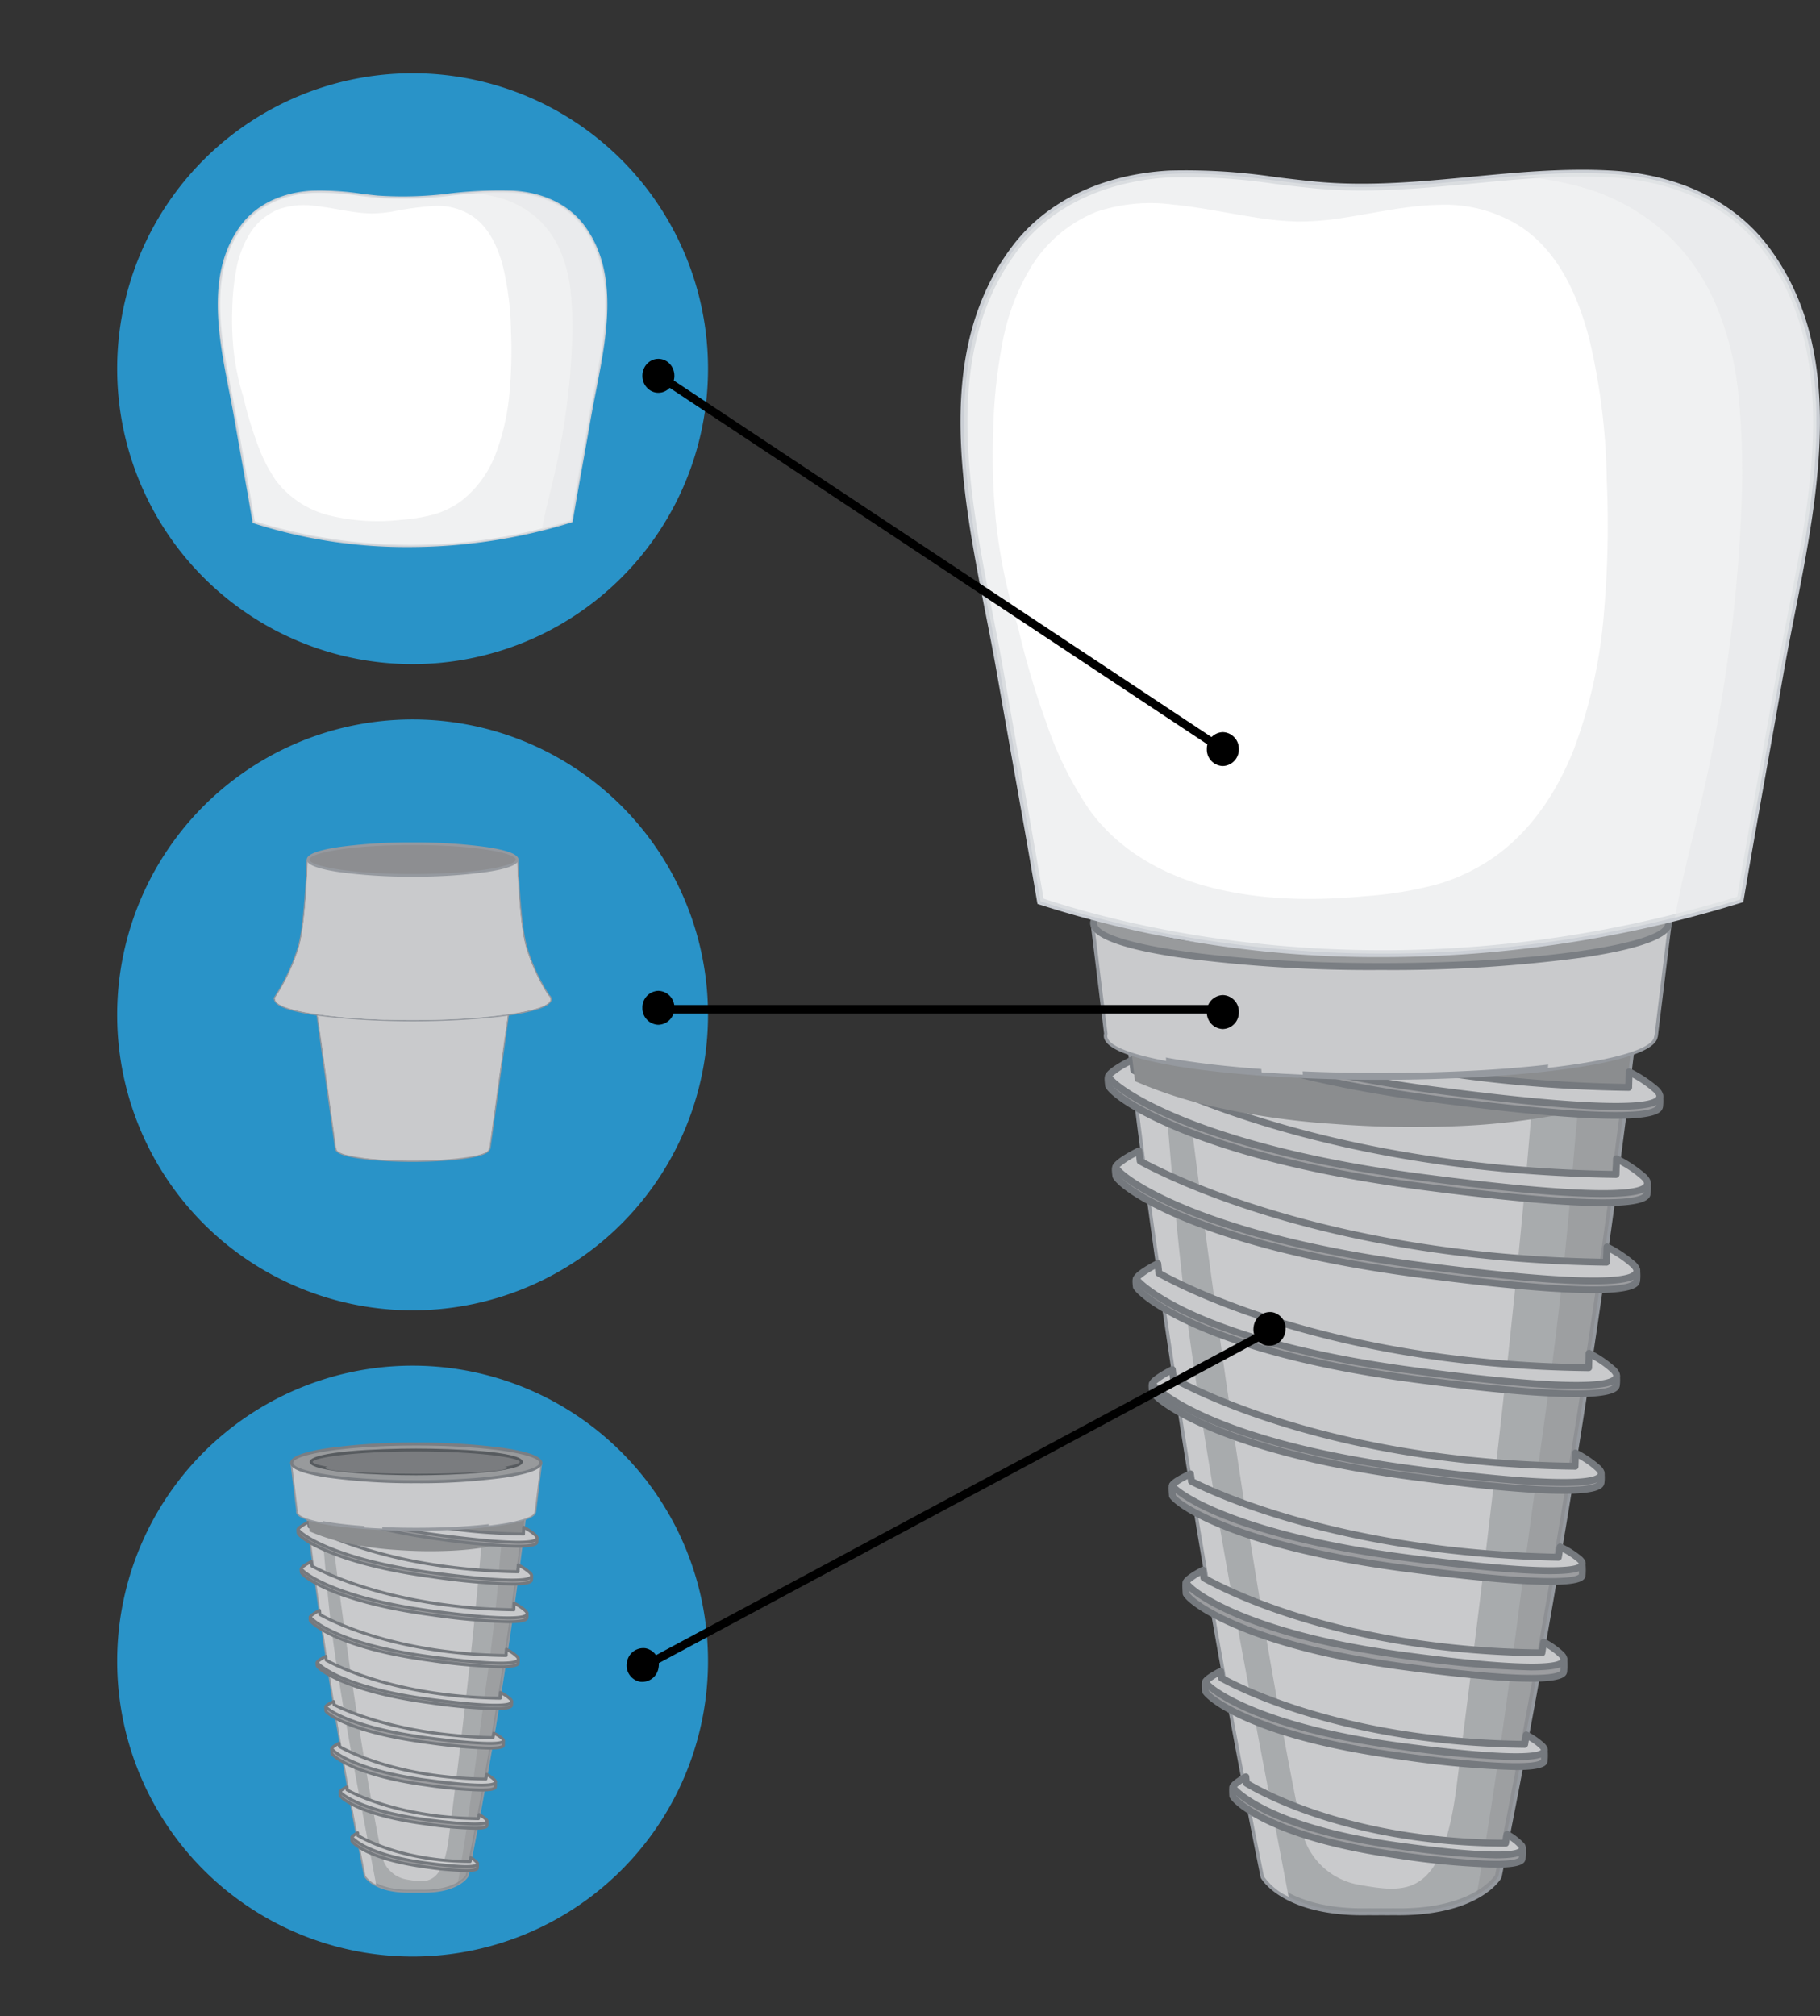 <svg xmlns="http://www.w3.org/2000/svg" width="286.189" height="317" viewBox="0 0 286.189 317">
  <rect x="0" y="0" width="286.189" height="317" fill="#333333" stroke="none"/>
  <g id="Grupo_876394" data-name="Grupo 876394" transform="translate(154.537 -44.262)">
    <g id="Grupo_876323" data-name="Grupo 876323" transform="translate(-3.502 70.951)">
      <g id="Grupo_876317" data-name="Grupo 876317" transform="translate(20.386 111.078)">
        <g id="Grupo_876264" data-name="Grupo 876264" transform="translate(5.262 20.865)">
          <path id="Trazado_599964" data-name="Trazado 599964" d="M-38.013,109.481H-81.922S-75.447,170.74-60.4,245.35c0,0,3.356,5.86,16.547,5.555.652.015,1.274.01,1.879,0,.605.015,1.225.02,1.879,0,13.192.305,16.547-5.555,16.547-5.555C-8.491,170.74-2.016,109.481-2.016,109.481Z" transform="translate(82.464 -108.939)" fill="#c9cacc"/>
          <path id="Trazado_599965" data-name="Trazado 599965" d="M-44.546,251.776c-12.508,0-15.862-5.591-16-5.836a.576.576,0,0,1-.061-.163C-75.491,172-82.076,110.47-82.141,109.857A.541.541,0,0,1-82,109.44a.54.54,0,0,1,.4-.181H-1.7a.54.54,0,0,1,.4.181.53.53,0,0,1,.134.417c-.063.613-6.648,62.138-21.534,135.92a.511.511,0,0,1-.061.163c-.144.249-3.658,6.092-17.028,5.823-.639.015-1.267.01-1.882,0-.586.015-1.218.017-1.877,0C-43.882,251.772-44.217,251.776-44.546,251.776Zm4.764-1.093c11.954.268,15.627-4.6,16.05-5.218C-9.658,175.663-3.017,116.871-2.3,110.34H-81c.715,6.531,7.356,65.323,21.431,135.125.417.615,4.11,5.479,16.028,5.218.669.015,1.281.01,1.877,0C-41.039,250.693-40.426,250.7-39.782,250.683Z" transform="translate(82.144 -109.259)" fill="#95999f"/>
        </g>
        <g id="Grupo_876265" data-name="Grupo 876265" transform="translate(5.804 21.407)" opacity="0.52" style="mix-blend-mode: multiply;isolation: isolate">
          <path id="Trazado_599966" data-name="Trazado 599966" d="M-17.163,109.481c-2.914,45.022-11,106.269-12.952,121.74-2.223,17.612-7.956,16.728-15.276,15.454A11.2,11.2,0,0,1-54.3,238.7c-9.636-47.17-17.226-108.512-19.664-129.223h-7.959S-75.447,170.74-60.4,245.35c0,0,3.356,5.86,16.547,5.555.652.015,1.274.01,1.879,0,.605.015,1.225.02,1.879,0,13.192.305,16.547-5.555,16.547-5.555C-8.491,170.74-2.016,109.481-2.016,109.481Z" transform="translate(81.922 -109.481)" fill="#8b8d8f" style="mix-blend-mode: multiply;isolation: isolate"/>
        </g>
        <g id="Grupo_876266" data-name="Grupo 876266" transform="translate(5.804 21.407)">
          <path id="Trazado_599967" data-name="Trazado 599967" d="M-59.9,230.755c-2.121-11.115-4.23-22.229-6.214-33.366-2-11.224-3.9-22.476-5.535-33.759-1.621-11.156-2.685-22.385-3.634-33.617-.578-6.844-1.123-13.692-1.718-20.533h-4.92S-75.447,170.74-60.4,245.35a9.663,9.663,0,0,0,3.883,3.195Q-58.2,239.649-59.9,230.755Z" transform="translate(81.922 -109.481)" fill="#c9cacc" style="mix-blend-mode: multiply;isolation: isolate"/>
          <path id="Trazado_599968" data-name="Trazado 599968" d="M-41.3,109.481c-1.945,9.843-2.555,19.889-3.441,29.866q-1.369,15.471-3.51,30.864c-1.457,10.59-2.939,21.172-4.315,31.772-1.352,10.409-2.753,20.811-4.349,31.186q-1.164,7.574-2.489,15.12a9.259,9.259,0,0,0,3.414-2.939C-40.935,170.74-34.46,109.481-34.46,109.481Z" transform="translate(114.366 -109.481)" fill="#8b8d8f" opacity="0.38" style="mix-blend-mode: multiply;isolation: isolate"/>
        </g>
        <path id="Trazado_599969" data-name="Trazado 599969" d="M-75.451,112.131s8.1,74.322,16.806,124.169l3.295,1.845L-61.7,112.358Z" transform="translate(97.048 -84.257)" fill="#c9cacc" style="mix-blend-mode: screen;isolation: isolate"/>
        <g id="Grupo_876271" data-name="Grupo 876271" transform="translate(2.276 28.321)">
          <g id="Grupo_876268" data-name="Grupo 876268" transform="translate(0 2.376)">
            <g id="Grupo_876267" data-name="Grupo 876267">
              <path id="Trazado_599970" data-name="Trazado 599970" d="M-3.271,130.609c-49.654-.705-76.665-16.843-76.665-16.843s-2.341-.571-3.126-.015c-.188.132,0,1.3,0,1.438,0,.72,10.792,10.792,48.925,15.83,29.695,3.922,35.391,2.607,35.779,1.154a8.931,8.931,0,0,0,.015-1.694c-.1-.244-1.069-.708-1.262-.9a5.614,5.614,0,0,0-3.6-1.44Z" transform="translate(83.688 -112.969)" fill="#9c9da0"/>
              <path id="Trazado_599971" data-name="Trazado 599971" d="M-5.154,134.466c-5.169,0-13.9-.635-28.733-2.594-36.526-4.825-49.4-14.627-49.4-16.364l-.017-.154c-.1-.9-.134-1.457.246-1.728.942-.659,3.139-.171,3.566-.066a.547.547,0,0,1,.151.061c.266.161,27.281,15.954,75.862,16.755l.054-1.933a.538.538,0,0,1,.539-.525,6.132,6.132,0,0,1,3.981,1.6,3.784,3.784,0,0,0,.378.239c.542.325.881.542,1,.844a7.56,7.56,0,0,1,.007,2.033C2.319,133.251,1.992,134.466-5.154,134.466Zm-77.055-19.078c1,1.635,13.433,10.785,48.463,15.413,32.736,4.322,35.052,2.05,35.186,1.55.022-.149.041-1,.024-1.32-.129-.1-.39-.256-.544-.349a3.232,3.232,0,0,1-.586-.4,4.781,4.781,0,0,0-2.69-1.237l-.054,1.9a.54.54,0,0,1-.542.525h-.007c-25.717-.364-45.251-4.937-57.11-8.711-12.157-3.866-18.973-7.715-19.749-8.161a6.042,6.042,0,0,0-2.467-.151,7.207,7.207,0,0,0,.061.788C-82.219,115.293-82.212,115.344-82.209,115.388Z" transform="translate(83.368 -113.287)" fill="#75797e"/>
            </g>
          </g>
          <g id="Grupo_876270" data-name="Grupo 876270" transform="translate(0.085)">
            <g id="Grupo_876269" data-name="Grupo 876269">
              <path id="Trazado_599972" data-name="Trazado 599972" d="M-3.32,130.57c-44.634-.632-70.968-13.736-75.84-16.379l-.2-1.655s-3.754,1.9-3.754,2.616,10.792,10.79,48.925,15.827,36.692,1.44,35.252,0A20.606,20.606,0,0,0-3.252,128.1Z" transform="translate(83.653 -111.994)" fill="#c9cacc"/>
              <path id="Trazado_599973" data-name="Trazado 599973" d="M-5.119,134.446c-5.113,0-13.833-.63-28.819-2.609-36.526-4.825-49.4-14.629-49.4-16.367,0-.259,0-1.052,4.051-3.1a.534.534,0,0,1,.5.007.545.545,0,0,1,.281.41l.164,1.379c5.389,2.88,31.345,15.456,74.812,16.172l.054-1.933a.54.54,0,0,1,.264-.449.533.533,0,0,1,.52-.022,21.089,21.089,0,0,1,4.457,2.98c.84.842.781,1.5.583,1.9C2.076,133.374,1.547,134.446-5.119,134.446Zm-77.067-18.988c1.423,1.889,14.048,10.77,48.39,15.305,31.325,4.137,34.842,2.255,35.177,1.579.059-.117-.088-.371-.376-.659a17.1,17.1,0,0,0-3.419-2.372l-.044,1.594a.542.542,0,0,1-.542.527h-.007c-44.746-.635-71.237-13.809-76.091-16.445a.536.536,0,0,1-.278-.41l-.1-.879A13.918,13.918,0,0,0-82.186,115.458Z" transform="translate(83.333 -112.314)" fill="#75797e"/>
            </g>
          </g>
        </g>
        <g id="Grupo_876276" data-name="Grupo 876276" transform="translate(3.421 42.649)">
          <g id="Grupo_876273" data-name="Grupo 876273" transform="translate(0 2.314)">
            <g id="Grupo_876272" data-name="Grupo 876272">
              <path id="Trazado_599974" data-name="Trazado 599974" d="M-5.449,135.956C-53.466,135.3-79.573,119.6-79.573,119.6s-2.26-.554-3.021-.012c-.183.129,0,1.264,0,1.4,0,.7,10.429,10.5,47.3,15.383,28.714,3.8,34.222,2.516,34.6,1.1a8.873,8.873,0,0,0,.015-1.65c-.1-.237-1.032-.688-1.218-.876a5.414,5.414,0,0,0-3.478-1.4Z" transform="translate(83.218 -118.814)" fill="#9c9da0"/>
              <path id="Trazado_599975" data-name="Trazado 599975" d="M-7.316,139.735c-5.011,0-13.453-.615-27.733-2.5-35.335-4.679-47.77-14.226-47.768-15.92l-.017-.151c-.1-.874-.129-1.423.242-1.689.92-.654,3.053-.176,3.468-.073a.531.531,0,0,1,.149.061c.259.156,26.364,15.515,73.319,16.267l.054-1.87a.541.541,0,0,1,.539-.525h0A5.907,5.907,0,0,1-1.2,134.888a3.113,3.113,0,0,0,.369.232c.522.317.849.527.969.825a7.733,7.733,0,0,1,.007,1.987C-.019,138.542-.336,139.735-7.316,139.735Zm-74.427-18.544c.976,1.594,13.026,10.492,46.835,14.966,31.63,4.188,33.876,1.982,34.005,1.5.02-.142.039-.959.022-1.279-.122-.1-.369-.244-.513-.329a3.142,3.142,0,0,1-.576-.4,4.585,4.585,0,0,0-2.568-1.189l-.051,1.828a.542.542,0,0,1-.542.525h-.007c-24.87-.337-43.76-4.779-55.224-8.445-11.742-3.754-18.334-7.5-19.1-7.939a5.853,5.853,0,0,0-2.36-.146,7.027,7.027,0,0,0,.059.757C-81.753,121.1-81.748,121.15-81.743,121.191Z" transform="translate(82.898 -119.133)" fill="#75797e"/>
            </g>
          </g>
          <g id="Grupo_876275" data-name="Grupo 876275" transform="translate(0.081)">
            <g id="Grupo_876274" data-name="Grupo 876274">
              <path id="Trazado_599976" data-name="Trazado 599976" d="M-5.5,135.92c-43.157-.588-68.618-13.331-73.326-15.9l-.19-1.613s-3.629,1.85-3.629,2.55,10.426,10.5,47.3,15.383,35.482,1.377,34.091-.024a19.946,19.946,0,0,0-4.173-2.8Z" transform="translate(83.185 -117.865)" fill="#c9cacc"/>
              <path id="Trazado_599977" data-name="Trazado 599977" d="M-7.277,139.714c-4.952,0-13.379-.608-27.821-2.519-35.326-4.676-47.768-14.226-47.768-15.92,0-.256,0-1.032,3.927-3.031a.534.534,0,0,1,.5,0,.533.533,0,0,1,.281.412l.159,1.333c5.22,2.812,30.288,15.024,72.3,15.7l.051-1.87a.539.539,0,0,1,.266-.449.533.533,0,0,1,.52-.02,20.248,20.248,0,0,1,4.313,2.9c.822.827.759,1.474.561,1.872C-.26,138.667-.782,139.714-7.277,139.714Zm-74.441-18.451c1.408,1.85,13.653,10.475,46.762,14.858,30.261,4.005,33.671,2.177,34,1.523.054-.107-.088-.354-.359-.627a16.483,16.483,0,0,0-3.275-2.292l-.041,1.528a.542.542,0,0,1-.542.527h-.007c-43.289-.591-68.884-13.406-73.577-15.969a.534.534,0,0,1-.276-.412l-.1-.827A13.425,13.425,0,0,0-81.718,121.263Z" transform="translate(82.865 -118.185)" fill="#75797e"/>
            </g>
          </g>
        </g>
        <g id="Grupo_876281" data-name="Grupo 876281" transform="translate(6.663 60.363)">
          <g id="Grupo_876278" data-name="Grupo 876278" transform="translate(0 2.185)">
            <g id="Grupo_876277" data-name="Grupo 876277">
              <path id="Trazado_599978" data-name="Trazado 599978" d="M-10.17,142.076c-44.273-.515-68.315-15.283-68.315-15.283s-2.084-.517-2.787,0c-.168.122,0,1.193,0,1.323,0,.661,9.6,9.894,43.582,14.424,26.471,3.527,31.552,2.3,31.9.966a8.514,8.514,0,0,0,.017-1.557c-.085-.225-.949-.647-1.12-.825a4.9,4.9,0,0,0-3.2-1.313Z" transform="translate(81.89 -126.016)" fill="#9c9da0"/>
              <path id="Trazado_599979" data-name="Trazado 599979" d="M-12.015,145.7c-4.647,0-12.411-.569-25.431-2.3C-71.922,138.8-81.5,129.357-81.5,128.432l-.017-.146c-.088-.832-.115-1.355.244-1.616.84-.613,2.69-.217,3.236-.081a.492.492,0,0,1,.151.066c.061.034,6.119,3.715,17.485,7.407,10.407,3.383,27.508,7.463,50.023,7.788l.054-1.74a.541.541,0,0,1,.539-.525h0a5.416,5.416,0,0,1,3.59,1.479,3.569,3.569,0,0,0,.327.212c.493.3.8.5.91.793a7.192,7.192,0,0,1,0,1.892C-5.1,144.545-5.4,145.695-12.015,145.7Zm-68.408-17.4c.5.578,9.133,9.492,43.121,14.021C-8.178,146.2-6.116,144.138-6,143.686a11.668,11.668,0,0,0,.024-1.191c-.115-.085-.329-.22-.459-.3a2.829,2.829,0,0,1-.534-.376,4.1,4.1,0,0,0-2.292-1.1l-.051,1.694a.542.542,0,0,1-.547.525c-22.939-.268-40.353-4.422-50.924-7.861a93.047,93.047,0,0,1-17.594-7.456,5.342,5.342,0,0,0-2.116-.142c0,.144.017.376.051.691Z" transform="translate(81.57 -126.338)" fill="#75797e"/>
            </g>
          </g>
          <g id="Grupo_876280" data-name="Grupo 876280" transform="translate(0.076)">
            <g id="Grupo_876279" data-name="Grupo 876279">
              <path id="Trazado_599980" data-name="Trazado 599980" d="M-10.21,142.045c-39.8-.464-63.246-12.442-67.581-14.859l-.173-1.523s-3.351,1.755-3.353,2.416,9.594,9.894,43.582,14.424,32.714,1.225,31.435-.1a18.28,18.28,0,0,0-3.842-2.633Z" transform="translate(81.859 -125.124)" fill="#c9cacc"/>
              <path id="Trazado_599981" data-name="Trazado 599981" d="M-11.967,145.679c-4.593,0-12.345-.564-25.519-2.319-34.488-4.6-44.056-14.038-44.053-14.963,0-.244,0-.988,3.644-2.892a.537.537,0,0,1,.505,0,.54.54,0,0,1,.283.415l.142,1.245c4.84,2.655,27.891,14.1,66.551,14.651l.051-1.738a.553.553,0,0,1,.266-.452.551.551,0,0,1,.522-.015,18.651,18.651,0,0,1,3.983,2.738c.774.8.705,1.423.513,1.809C-5.338,144.676-5.843,145.679-11.967,145.679Zm-68.4-17.309c1.108,1.154,10.351,9.562,43.026,13.916,27.821,3.707,30.991,2,31.3,1.389.037-.071-.027-.264-.322-.569A14.724,14.724,0,0,0-9.309,141l-.041,1.384a.538.538,0,0,1-.547.525c-39.933-.464-63.517-12.515-67.839-14.927a.541.541,0,0,1-.273-.41l-.081-.725A12.874,12.874,0,0,0-80.37,128.37Z" transform="translate(81.539 -125.443)" fill="#75797e"/>
            </g>
          </g>
        </g>
        <g id="Grupo_876286" data-name="Grupo 876286" transform="translate(9.186 77.041)">
          <g id="Grupo_876283" data-name="Grupo 876283" transform="translate(0 2.018)">
            <g id="Grupo_876282" data-name="Grupo 876282">
              <path id="Trazado_599982" data-name="Trazado 599982" d="M-13.792,147.729c-41.368-.52-63.847-14.187-63.847-14.187s-1.948-.481-2.6-.007c-.159.112,0,1.1,0,1.22,0,.613,8.974,9.152,40.736,13.37,24.733,3.287,29.483,2.16,29.807.927a7.677,7.677,0,0,0,.015-1.44c-.081-.207-.888-.6-1.049-.761a4.612,4.612,0,0,0-2.995-1.218Z" transform="translate(80.856 -132.783)" fill="#9c9da0"/>
              <path id="Trazado_599983" data-name="Trazado 599983" d="M-15.347,151.156c-4.33,0-11.61-.539-23.913-2.175-30.483-4.049-41.207-12.418-41.207-13.907l-.012-.122c-.088-.788-.115-1.284.242-1.538.8-.574,2.536-.205,3.048-.078a.486.486,0,0,1,.151.063c.225.137,22.654,13.48,63.041,14.1l.046-1.562a.538.538,0,0,1,.539-.525h0a5.128,5.128,0,0,1,3.383,1.376,2.851,2.851,0,0,0,.3.19c.464.286.757.473.864.757a6.416,6.416,0,0,1,.007,1.769C-9.014,150.1-9.294,151.156-15.347,151.156ZM-79.4,134.933c.508.566,8.725,8.784,40.275,12.974,27.767,3.69,29.148,1.577,29.217,1.325.017-.117.032-.776.02-1.067-.107-.078-.3-.193-.408-.264a2.69,2.69,0,0,1-.513-.356,3.78,3.78,0,0,0-2.082-1l-.044,1.516a.527.527,0,0,1-.547.527,162.682,162.682,0,0,1-47.6-7.317,87.74,87.74,0,0,1-16.45-6.9,5.3,5.3,0,0,0-1.931-.142c0,.134.02.337.049.608Z" transform="translate(80.536 -133.103)" fill="#75797e"/>
            </g>
          </g>
          <g id="Grupo_876285" data-name="Grupo 876285" transform="translate(0.071)">
            <g id="Grupo_876284" data-name="Grupo 876284">
              <path id="Trazado_599984" data-name="Trazado 599984" d="M-13.832,147.7c-37.185-.469-59.107-11.556-63.161-13.794l-.161-1.406s-3.131,1.616-3.131,2.228,8.974,9.15,40.734,13.367,30.569,1.167,29.373-.054a17.1,17.1,0,0,0-3.593-2.438Z" transform="translate(80.827 -131.957)" fill="#c9cacc"/>
              <path id="Trazado_599985" data-name="Trazado 599985" d="M-15.425,151.112c-4.3,0-11.549-.525-23.877-2.162-30.481-4.049-41.207-12.418-41.2-13.907,0-.256,0-.94,3.424-2.707a.546.546,0,0,1,.5,0,.546.546,0,0,1,.283.417l.129,1.128c4.561,2.475,26.093,13.03,62.131,13.585l.046-1.564a.544.544,0,0,1,.264-.449.537.537,0,0,1,.522-.015,17.4,17.4,0,0,1,3.732,2.538c.74.754.676,1.35.491,1.716C-9.221,150.175-9.692,151.112-15.425,151.112Zm-63.9-16.1c1.147,1.152,9.97,8.85,40.165,12.862,26.671,3.541,29.012,1.73,29.212,1.333.015-.029-.01-.178-.3-.473a13.608,13.608,0,0,0-2.69-1.918l-.034,1.215a.5.5,0,0,1-.549.525c-37.312-.471-59.373-11.63-63.415-13.863a.538.538,0,0,1-.276-.412l-.071-.613A12.441,12.441,0,0,0-79.326,135.016Z" transform="translate(80.507 -132.276)" fill="#75797e"/>
            </g>
          </g>
        </g>
        <g id="Grupo_876291" data-name="Grupo 876291" transform="translate(12.331 93.436)">
          <g id="Grupo_876288" data-name="Grupo 876288" transform="translate(0 1.749)">
            <g id="Grupo_876287" data-name="Grupo 876287">
              <path id="Trazado_599986" data-name="Trazado 599986" d="M-18.264,153c-37.725-.754-58.326-12.271-58.326-12.271s-1.779-1.106-2.375-.718a6.747,6.747,0,0,0,.01,1.7c0,.508,8.252,7.666,37.244,11.415,22.578,2.919,26.9,2.021,27.186,1a13.262,13.262,0,0,0,0-1.789c-.076-.171-.815.09-.962-.046a4.535,4.535,0,0,0-2.741-1.035Z" transform="translate(79.567 -139.395)" fill="#9c9da0"/>
              <path id="Trazado_599987" data-name="Trazado 599987" d="M-19.321,155.957c-3.917,0-10.619-.486-22.139-1.974-29.717-3.844-37.712-11.107-37.717-11.949l-.01-.124c-.117-1.5-.078-1.823.246-2.035.8-.515,2.333.325,2.956.713.183.1,20.721,11.337,57.513,12.179l.027-1.2a.541.541,0,0,1,.539-.53h0a5.137,5.137,0,0,1,2.985,1.074c.051,0,.11-.015.166-.02.312-.039.84-.11,1.042.354a9.218,9.218,0,0,1,.024,2.145C-13.823,155.083-14.067,155.957-19.321,155.957Zm-58.785-14.078c1,1.284,10.48,7.627,36.785,11.029,24.111,3.119,26.393,1.689,26.6,1.372,0-.085.01-.683,0-1.108a.965.965,0,0,1-.822-.168,3.591,3.591,0,0,0-1.843-.83l-.024,1.154a.531.531,0,0,1-.552.527,162.943,162.943,0,0,1-43.455-6.441,83.866,83.866,0,0,1-15.125-5.9,5.766,5.766,0,0,0-1.63-.72c0,.193.015.51.056,1.03Zm63.3,10.331,0,0Z" transform="translate(79.248 -139.71)" fill="#75797e"/>
            </g>
          </g>
          <g id="Grupo_876290" data-name="Grupo 876290" transform="translate(0.063)">
            <g id="Grupo_876289" data-name="Grupo 876289">
              <path id="Trazado_599988" data-name="Trazado 599988" d="M-18.308,152.325c-33.91-.678-53.984-10.053-57.7-11.942l-.159-1.167S-79,140.532-79,141.039s8.254,7.666,37.246,11.415,27.882,1.2,26.781.183a14.427,14.427,0,0,0-3.058-1.935Z" transform="translate(79.541 -138.674)" fill="#c9cacc"/>
              <path id="Trazado_599989" data-name="Trazado 599989" d="M-19.29,155.3c-3.873,0-10.565-.481-22.217-1.989-29.717-3.842-37.71-11.1-37.715-11.947,0-.276-.007-.854,3.151-2.319a.54.54,0,0,1,.486.017.537.537,0,0,1,.276.4l.122.886c4.242,2.116,23.95,11.01,56.742,11.747l.2-1.167a.546.546,0,0,1,.283-.388.546.546,0,0,1,.481-.01,14.813,14.813,0,0,1,3.195,2.031c.7.644.659,1.176.5,1.511C-13.994,154.519-14.363,155.3-19.29,155.3Zm-58.724-13.936c1.545,1.569,11.266,7.593,36.646,10.875,23.737,3.07,26.317,1.73,26.593,1.386-.02-.007-.073-.1-.249-.271a11.67,11.67,0,0,0-2.28-1.518l-.154.9a.542.542,0,0,1-.532.452H-18c-34.015-.681-54.223-10.116-57.928-12a.545.545,0,0,1-.293-.41l-.056-.43A12.74,12.74,0,0,0-78.014,141.362Z" transform="translate(79.222 -138.994)" fill="#75797e"/>
            </g>
          </g>
        </g>
        <g id="Grupo_876296" data-name="Grupo 876296" transform="translate(14.498 108.571)">
          <g id="Grupo_876293" data-name="Grupo 876293" transform="translate(0 1.848)">
            <g id="Grupo_876292" data-name="Grupo 876292">
              <path id="Trazado_599990" data-name="Trazado 599990" d="M-22.155,159.114c-34.835-.359-53.735-12.132-53.735-12.132s-1.63-1.13-2.184-.72a7.842,7.842,0,0,0-.012,1.774c0,.53,7.537,7.9,34.274,11.478,20.823,2.787,24.824,1.8,25.1.735a15.3,15.3,0,0,0,.022-1.862c-.068-.178-.752.1-.886-.039A3.8,3.8,0,0,0-22.1,157.3Z" transform="translate(78.68 -145.635)" fill="#9c9da0"/>
              <path id="Trazado_599991" data-name="Trazado 599991" d="M-23.585,162.187c-3.685,0-9.8-.456-19.979-1.818-25.714-3.446-34.75-10.717-34.745-12.015l-.007-.137c-.09-1.545-.054-1.855.237-2.072.786-.581,2.233.3,2.819.71.166.1,18.978,11.561,52.9,12.03l.042-1.284a.537.537,0,0,1,.537-.522h0A4.382,4.382,0,0,1-19,158.155l.107-.015c.276-.046.842-.129,1.032.373a11.029,11.029,0,0,1,0,2.187C-18.006,161.232-18.255,162.184-23.585,162.187Zm-53.647-13.958c.866,1.306,9.5,7.81,33.812,11.068,22.437,3,24.35,1.469,24.5,1.13.01-.1.027-.744.027-1.2a.853.853,0,0,1-.759-.193,3.022,3.022,0,0,0-1.608-.818l-.037,1.228a.542.542,0,0,1-.542.525h0c-34.588-.359-53.825-12.1-54.016-12.215a5.113,5.113,0,0,0-1.42-.71c0,.2.007.542.039,1.106Z" transform="translate(78.36 -145.952)" fill="#75797e"/>
            </g>
          </g>
          <g id="Grupo_876295" data-name="Grupo 876295" transform="translate(0.063)">
            <g id="Grupo_876294" data-name="Grupo 876294">
              <path id="Trazado_599992" data-name="Trazado 599992" d="M-22.18,158.429c-31.313-.325-49.747-9.87-53.157-11.8l-.134-1.218s-2.638,1.406-2.641,1.935,7.537,7.9,34.274,11.476,25.739.942,24.733-.11a12.7,12.7,0,0,0-2.8-1.984Z" transform="translate(78.654 -144.877)" fill="#c9cacc"/>
              <path id="Trazado_599993" data-name="Trazado 599993" d="M-23.628,161.5a163.4,163.4,0,0,1-19.962-1.813c-25.714-3.444-34.75-10.717-34.745-12.015,0-.256,0-.852,2.929-2.409a.544.544,0,0,1,.505,0,.545.545,0,0,1,.286.42l.1.94C-70.6,148.78-52.534,157.8-22.319,158.2l.2-1.237a.534.534,0,0,1,.29-.4.528.528,0,0,1,.491,0,13.076,13.076,0,0,1,2.943,2.092c.657.686.591,1.233.417,1.572C-18.195,160.661-18.619,161.5-23.628,161.5ZM-77.163,147.67c1.284,1.552,10.107,7.778,33.715,10.941,22.429,3,24.35,1.472,24.506,1.132h0a.86.86,0,0,0-.234-.334,10.1,10.1,0,0,0-2-1.5l-.149.927a.538.538,0,0,1-.534.454h0c-31.44-.322-50.016-9.941-53.42-11.864a.553.553,0,0,1-.271-.412l-.044-.405A10.213,10.213,0,0,0-77.163,147.67Z" transform="translate(78.334 -145.195)" fill="#75797e"/>
            </g>
          </g>
        </g>
        <g id="Grupo_876301" data-name="Grupo 876301" transform="translate(17.559 124.472)">
          <g id="Grupo_876298" data-name="Grupo 876298" transform="translate(0 1.612)">
            <g id="Grupo_876297" data-name="Grupo 876297">
              <path id="Trazado_599994" data-name="Trazado 599994" d="M-26.662,164.032C-57.9,163.644-74.869,153.3-74.869,153.3s-1.464-.991-1.96-.635a6.757,6.757,0,0,0-.007,1.555c0,.461,6.775,6.924,30.754,10.114,18.678,2.482,22.263,1.628,22.507.693a12.945,12.945,0,0,0,.017-1.628c-.061-.159-.676.085-.8-.037a3.478,3.478,0,0,0-2.262-.923Z" transform="translate(77.425 -152.053)" fill="#9c9da0"/>
              <path id="Trazado_599995" data-name="Trazado 599995" d="M-27.774,166.832a150.225,150.225,0,0,1-18.056-1.64c-24.645-3.278-31.23-9.882-31.228-10.653l-.007-.115c-.085-1.386-.049-1.669.242-1.877.693-.5,1.916.178,2.58.627.144.088,17.006,10.136,47.377,10.626l.029-1.054a.543.543,0,0,1,.539-.525h0a4.064,4.064,0,0,1,2.507.947l.076-.012c.254-.037.793-.117.979.369a9.242,9.242,0,0,1,0,1.962C-22.864,166-23.086,166.832-27.774,166.832ZM-75.982,154.4c.844,1.167,8.708,6.846,30.293,9.716,19.774,2.629,21.731,1.355,21.922,1.071,0-.071.01-.556.01-.937a.761.761,0,0,1-.664-.193,2.678,2.678,0,0,0-1.352-.691l-.027,1a.541.541,0,0,1-.549.525c-31.025-.383-48.31-10.7-48.48-10.807a4.941,4.941,0,0,0-1.193-.6c0,.181.012.454.037.874Zm52.332,8.9h0Z" transform="translate(77.106 -152.371)" fill="#75797e"/>
            </g>
          </g>
          <g id="Grupo_876300" data-name="Grupo 876300" transform="translate(0.055)">
            <g id="Grupo_876299" data-name="Grupo 876299">
              <path id="Trazado_599996" data-name="Trazado 599996" d="M-26.687,163.427c-28.077-.347-44.627-8.737-47.687-10.431l-.122-1.064s-2.365,1.225-2.365,1.686,6.773,6.926,30.754,10.114,23.081.876,22.178-.046a11.509,11.509,0,0,0-2.516-1.743Z" transform="translate(77.403 -151.391)" fill="#c9cacc"/>
              <path id="Trazado_599997" data-name="Trazado 599997" d="M-27.817,166.226a149.988,149.988,0,0,1-18.041-1.638c-24.643-3.278-31.228-9.88-31.225-10.651,0-.256,0-.791,2.655-2.167a.551.551,0,0,1,.505,0,.55.55,0,0,1,.283.415l.09.788c3.558,1.926,19.728,9.8,46.723,10.224l.166-1.023a.541.541,0,0,1,.29-.4.538.538,0,0,1,.488,0,12.009,12.009,0,0,1,2.658,1.848c.613.625.554,1.132.4,1.45C-23.036,165.489-23.4,166.226-27.817,166.226Zm-48.07-12.284c1.316,1.43,9.372,6.809,30.171,9.572,19.408,2.582,21.653,1.4,21.912,1.089-.02-.007-.063-.088-.19-.22a8.952,8.952,0,0,0-1.721-1.272l-.117.722a.562.562,0,0,1-.542.454c-28.214-.349-44.888-8.808-47.943-10.5a.554.554,0,0,1-.276-.412l-.029-.266A10.087,10.087,0,0,0-75.887,153.943Zm-.149.154Z" transform="translate(77.083 -151.71)" fill="#75797e"/>
            </g>
          </g>
        </g>
        <g id="Grupo_876306" data-name="Grupo 876306" transform="translate(21.854 141.074)">
          <g id="Grupo_876303" data-name="Grupo 876303" transform="translate(0 1.535)">
            <g id="Grupo_876302" data-name="Grupo 876302">
              <path id="Trazado_599998" data-name="Trazado 599998" d="M-32.213,169.732c-26.742-.11-41.185-9.714-41.185-9.714s-1.247-.923-1.674-.581a6.99,6.99,0,0,0-.02,1.464c0,.434,5.743,6.468,26.249,9.277,15.971,2.184,19.047,1.352,19.264.469a12.891,12.891,0,0,0,.027-1.535c-.049-.146-.578.088-.681-.027a2.758,2.758,0,0,0-1.928-.849Z" transform="translate(75.666 -158.823)" fill="#9c9da0"/>
              <path id="Trazado_599999" data-name="Trazado 599999" d="M-33.446,172.43a121.087,121.087,0,0,1-15.149-1.4c-21.124-2.892-26.727-9.086-26.717-9.819l-.007-.117c-.061-1.308-.029-1.557.227-1.762.654-.52,1.743.132,2.333.569.122.078,14.426,9.377,40.343,9.6l.034-.971a.54.54,0,0,1,.535-.52,3.323,3.323,0,0,1,2.177.862h.007c.19-.037.766-.132.942.378a9.37,9.37,0,0,1-.012,1.843C-28.857,171.6-29.065,172.43-33.446,172.43Zm-40.79-11.349c.449.53,5.767,6.138,25.785,8.879,16.806,2.3,18.5,1.118,18.676.857,0-.061.012-.491.015-.842a.641.641,0,0,1-.559-.215,2,2,0,0,0-1-.586l-.032.9a.543.543,0,0,1-.542.522h0c-26.593-.11-41.334-9.709-41.481-9.8a4.433,4.433,0,0,0-.883-.508c0,.171.007.415.024.766Zm44.724,7.959,0,0Z" transform="translate(75.346 -159.141)" fill="#75797e"/>
            </g>
          </g>
          <g id="Grupo_876305" data-name="Grupo 876305" transform="translate(0.051)">
            <g id="Grupo_876304" data-name="Grupo 876304">
              <path id="Trazado_600000" data-name="Trazado 600000" d="M-32.226,169.173c-24.035-.1-38.137-7.866-40.744-9.438l-.1-1s-2.033,1.172-2.038,1.608,5.743,6.47,26.249,9.277,19.754.637,18.988-.227a9.647,9.647,0,0,0-2.14-1.618Z" transform="translate(75.645 -158.193)" fill="#c9cacc"/>
              <path id="Trazado_600001" data-name="Trazado 600001" d="M-33.461,171.871a120.913,120.913,0,0,1-15.146-1.4c-21.124-2.89-26.725-9.086-26.717-9.816,0-.225.007-.744,2.309-2.072a.545.545,0,0,1,.52-.012.545.545,0,0,1,.288.43l.071.727c3.075,1.809,16.8,9.03,39.77,9.218l.146-.94a.541.541,0,0,1,.3-.4.529.529,0,0,1,.5.012,10.131,10.131,0,0,1,2.284,1.733,1.186,1.186,0,0,1,.308,1.418C-29.044,171.166-29.422,171.871-33.461,171.871Zm-40.67-11.219c.952,1,6.736,6.158,25.67,8.75,16.545,2.265,18.449,1.154,18.666.871-.015-.007-.046-.078-.156-.2a7.026,7.026,0,0,0-1.328-1.093l-.093.6a.543.543,0,0,1-.534.459h0c-24.174-.1-38.41-7.944-41.019-9.516a.545.545,0,0,1-.261-.41l-.012-.139A8.6,8.6,0,0,0-74.132,160.652Z" transform="translate(75.325 -158.512)" fill="#75797e"/>
            </g>
          </g>
        </g>
        <path id="Trazado_600002" data-name="Trazado 600002" d="M-68.687,124.23a121.02,121.02,0,0,0,19.271,2.8,162.906,162.906,0,0,0,18.493.376,111.469,111.469,0,0,0,20.247-2.5,69.4,69.4,0,0,0,7.083-2.009c1.067-8.589,1.577-13.414,1.577-13.414H-81.922s.408,3.861,1.257,10.824A69.457,69.457,0,0,0-68.687,124.23Z" transform="translate(87.726 -88.074)" fill="#8b8d8f" style="mix-blend-mode: multiply;isolation: isolate"/>
        <g id="Grupo_876311" data-name="Grupo 876311" transform="translate(5.028 14.805)">
          <g id="Grupo_876308" data-name="Grupo 876308" transform="translate(0 2.352)">
            <g id="Grupo_876307" data-name="Grupo 876307">
              <path id="Trazado_600003" data-name="Trazado 600003" d="M-2.9,124.9c-49.183-.7-75.935-16.682-75.935-16.682s-2.319-.566-3.1-.017c-.185.132,0,1.289,0,1.425,0,.713,10.69,10.69,48.458,15.679,29.414,3.885,35.055,2.582,35.438,1.145a8.774,8.774,0,0,0,.015-1.679c-.1-.242-1.057-.7-1.247-.891a5.565,5.565,0,0,0-3.563-1.425Z" transform="translate(82.559 -107.421)" fill="#9c9da0"/>
              <path id="Trazado_600004" data-name="Trazado 600004" d="M-4.768,128.727c-5.123,0-13.777-.63-28.46-2.568-36.182-4.779-48.93-14.492-48.93-16.215l-.015-.154c-.1-.886-.134-1.445.244-1.713.935-.657,3.112-.171,3.536-.066a.482.482,0,0,1,.151.061c.266.159,27.015,15.8,75.13,16.6l.054-1.911a.542.542,0,0,1,.542-.525,6.078,6.078,0,0,1,3.944,1.582,4.1,4.1,0,0,0,.378.239c.535.322.871.534.991.835a7.654,7.654,0,0,1,.007,2.018C2.639,127.521,2.317,128.727-4.768,128.727Zm-76.316-18.9c.993,1.618,13.321,10.68,48,15.259,32.414,4.283,34.713,2.035,34.845,1.54a12.545,12.545,0,0,0,.024-1.306c-.127-.1-.383-.251-.532-.339a3.365,3.365,0,0,1-.586-.4,4.742,4.742,0,0,0-2.655-1.223l-.054,1.874a.553.553,0,0,1-.547.525c-25.473-.361-44.822-4.891-56.569-8.628-12.037-3.827-18.79-7.639-19.562-8.086a5.977,5.977,0,0,0-2.438-.149,7.621,7.621,0,0,0,.061.776C-81.093,109.729-81.086,109.783-81.084,109.827Z" transform="translate(82.24 -107.74)" fill="#75797e"/>
            </g>
          </g>
          <g id="Grupo_876310" data-name="Grupo 876310" transform="translate(0.082)">
            <g id="Grupo_876309" data-name="Grupo 876309">
              <path id="Trazado_600005" data-name="Trazado 600005" d="M-2.952,124.861c-44.209-.627-70.295-13.6-75.117-16.223l-.2-1.64s-3.717,1.879-3.717,2.589,10.69,10.69,48.458,15.679,36.343,1.425,34.918,0a20.5,20.5,0,0,0-4.276-2.851Z" transform="translate(82.526 -106.456)" fill="#c9cacc"/>
              <path id="Trazado_600006" data-name="Trazado 600006" d="M-4.736,128.707c-5.064,0-13.7-.625-28.541-2.585-36.182-4.779-48.93-14.492-48.93-16.213,0-.259,0-1.047,4.015-3.075a.534.534,0,0,1,.5.007.533.533,0,0,1,.281.412l.163,1.359c5.34,2.858,31.035,15.308,74.087,16.018l.054-1.911a.549.549,0,0,1,.264-.449.539.539,0,0,1,.52-.02A20.867,20.867,0,0,1,2.1,125.2c.835.837.774,1.491.576,1.891C2.4,127.643,1.873,128.707-4.736,128.707ZM-81.056,109.9c1.425,1.877,13.948,10.668,47.922,15.154,31.018,4.1,34.505,2.233,34.837,1.567.056-.115-.088-.364-.373-.647a16.978,16.978,0,0,0-3.375-2.345l-.046,1.572a.538.538,0,0,1-.539.525h-.007c-44.334-.627-70.561-13.677-75.369-16.286a.536.536,0,0,1-.278-.412l-.1-.862A13.816,13.816,0,0,0-81.056,109.9Z" transform="translate(82.206 -106.776)" fill="#75797e"/>
            </g>
          </g>
        </g>
        <g id="Grupo_876316" data-name="Grupo 876316">
          <g id="Grupo_876312" data-name="Grupo 876312" transform="translate(0.069 6.836)">
            <path id="Trazado_600007" data-name="Trazado 600007" d="M-34.93,103.732H-84.05l2.128,17.414a1.043,1.043,0,0,0-.051.31c0,3.522,19.254,6.38,43.006,6.38s43.009-2.858,43.009-6.38h.034l2.167-17.724Z" transform="translate(84.591 -103.193)" fill="#c9cacc"/>
            <path id="Trazado_600008" data-name="Trazado 600008" d="M-38.647,128.693c-21.111,0-43.548-2.426-43.548-6.919a1.474,1.474,0,0,1,.044-.351l-2.116-17.306a.533.533,0,0,1,.132-.422.535.535,0,0,1,.405-.183H6.563a.545.545,0,0,1,.537.605L4.932,121.838a.527.527,0,0,1-.054.176C4.093,126.355-17.914,128.693-38.647,128.693Zm-44.473-24.1,2.055,16.806a.573.573,0,0,1-.02.232.456.456,0,0,0-.029.144c0,2.384,15.122,5.838,42.467,5.838s42.467-3.453,42.467-5.838a.539.539,0,0,1,.061-.251l2.072-16.931Z" transform="translate(84.272 -103.511)" fill="#95999f"/>
          </g>
          <path id="Trazado_600009" data-name="Trazado 600009" d="M-73.995,103.732H-84.05l2.128,17.414a1.043,1.043,0,0,0-.051.31c0,1.491,3.471,2.865,9.267,3.951C-73.189,118.188-73.494,110.951-73.995,103.732Z" transform="translate(84.66 -96.356)" fill="#c9cacc" style="mix-blend-mode: multiply;isolation: isolate"/>
          <path id="Trazado_600010" data-name="Trazado 600010" d="M-65.852,103.732h-8.132c.517,7.827,1.171,15.644,1.779,23.464,2.075.149,4.242.276,6.487.373C-66.125,119.633-66.086,111.679-65.852,103.732Z" transform="translate(99.161 -96.356)" fill="#c9cacc" style="mix-blend-mode: screen;isolation: isolate"/>
          <path id="Trazado_600011" data-name="Trazado 600011" d="M-53.065,103.732c-.01.124-.015.251-.024.376-.532,7.466-1.223,14.924-1.716,22.393,10.165-1.167,16.716-2.992,16.716-5.045h.034l2.167-17.724Z" transform="translate(126.791 -96.356)" fill="#c9cacc" style="mix-blend-mode: multiply;isolation: isolate"/>
          <g id="Grupo_876313" data-name="Grupo 876313">
            <ellipse id="Elipse_5067" data-name="Elipse 5067" cx="45.215" cy="6.835" rx="45.215" ry="6.835" transform="translate(0.541 0.541)" fill="#989a9c"/>
            <path id="Trazado_600012" data-name="Trazado 600012" d="M-38.543,115.461A225.806,225.806,0,0,1-70.6,113.452c-9.094-1.374-13.7-3.18-13.7-5.367s4.61-3.993,13.7-5.367a225.782,225.782,0,0,1,32.053-2.009,225.807,225.807,0,0,1,32.053,2.009c9.094,1.374,13.7,3.18,13.7,5.367s-4.61,3.993-13.7,5.367A225.807,225.807,0,0,1-38.543,115.461Zm0-13.67c-26.327,0-44.676,3.317-44.676,6.294s18.349,6.294,44.676,6.294,44.676-3.317,44.676-6.294S-12.216,101.791-38.543,101.791Z" transform="translate(84.3 -100.71)" fill="#7a7e83"/>
          </g>
          <g id="Grupo_876314" data-name="Grupo 876314" transform="translate(7.083 2.16)">
            <ellipse id="Elipse_5068" data-name="Elipse 5068" cx="38.132" cy="4.317" rx="38.132" ry="4.317" transform="translate(0.542 0.539)" fill="#7a7c7f"/>
            <path id="Trazado_600013" data-name="Trazado 600013" d="M-42.724,111.309c-13.377,0-38.674-1.015-38.674-4.857s25.3-4.857,38.674-4.857,38.672,1.015,38.672,4.857S-29.349,111.309-42.724,111.309Zm0-8.632c-22.72,0-37.207,2.2-37.593,3.781.386,1.567,14.873,3.771,37.593,3.771,22.686,0,37.163-2.2,37.588-3.776C-5.561,104.873-20.038,102.676-42.724,102.676Zm37.59,3.781h0Z" transform="translate(81.398 -101.595)" fill="#575b5f"/>
          </g>
          <g id="Grupo_876315" data-name="Grupo 876315" transform="translate(12.739 7.016)" style="mix-blend-mode: multiply;isolation: isolate">
            <ellipse id="Elipse_5069" data-name="Elipse 5069" cx="33.017" cy="2.158" rx="33.017" ry="2.158" fill="#7a7c7f"/>
          </g>
        </g>
      </g>
      <g id="Grupo_876322" data-name="Grupo 876322">
        <g id="Grupo_876319" data-name="Grupo 876319">
          <g id="Grupo_876318" data-name="Grupo 876318">
            <path id="Trazado_600014" data-name="Trazado 600014" d="M33.606,67.242c-5.8-7.69-14.954-11.176-24.3-11.7-15.718-.879-30.9,3.275-46.77,1.711-7.512-.74-15.083-2.133-22.654-1.711-9.35.525-18.5,4.01-24.3,11.7-14.134,18.739-5.962,45.742-2.353,66.436,2.111,12.093,4.327,24.147,6.375,36.221,15.286,5.089,57.806,15.793,110.038-.293,2.031-11.976,4.23-23.933,6.321-35.928C39.568,112.984,47.739,85.981,33.606,67.242Z" transform="translate(92.987 -54.88)" fill="#fff"/>
            <path id="Trazado_600015" data-name="Trazado 600015" d="M-26.227,179a174.018,174.018,0,0,1-54.016-8.266l-.308-.1-.054-.32c-1.24-7.319-2.565-14.756-3.846-21.948q-1.27-7.128-2.526-14.273c-.5-2.858-1.076-5.792-1.686-8.9-3.837-19.505-8.183-41.615,4.139-57.952,5.347-7.09,14.121-11.322,24.7-11.915a95.68,95.68,0,0,1,16.828,1.042c1.974.237,3.944.476,5.911.671,8.391.83,16.745.029,24.826-.742,7.141-.681,14.519-1.384,21.922-.971,10.583.593,19.354,4.825,24.7,11.915h0c12.325,16.337,7.978,38.447,4.142,57.952-.613,3.109-1.189,6.043-1.689,8.9q-1.252,7.19-2.538,14.361c-1.259,7.068-2.563,14.378-3.783,21.568l-.056.327-.317.1A191.1,191.1,0,0,1-26.227,179Zm-53.364-9.191c15.918,5.25,57.716,15.422,109.081-.3,1.206-7.09,2.487-14.285,3.727-21.248q1.278-7.172,2.541-14.356c.5-2.868,1.079-5.809,1.691-8.923,3.793-19.286,8.091-41.142-3.944-57.1C28.353,61.056,19.864,56.978,9.606,56.4c-7.315-.41-14.658.29-21.758.969-8.132.774-16.545,1.577-25.036.74-1.974-.2-3.951-.434-5.933-.676A95.472,95.472,0,0,0-59.758,56.4c-10.258.574-18.746,4.654-23.9,11.483-12.032,15.954-7.734,37.81-3.942,57.1.613,3.114,1.191,6.055,1.689,8.923q1.248,7.142,2.526,14.27C-82.122,155.261-80.816,162.588-79.591,169.807Z" transform="translate(92.653 -55.198)" fill="#cbcfd5"/>
          </g>
        </g>
        <g id="Grupo_876320" data-name="Grupo 876320" transform="translate(0.565 0.539)" opacity="0.58" style="mix-blend-mode: multiply;isolation: isolate">
          <path id="Trazado_600016" data-name="Trazado 600016" d="M33.606,67.242c-5.8-7.69-14.954-11.176-24.3-11.7-15.718-.879-30.9,3.275-46.77,1.711-7.512-.74-15.083-2.133-22.654-1.711-9.35.525-18.5,4.01-24.3,11.7-14.134,18.739-5.962,45.742-2.353,66.436,2.111,12.093,4.327,24.147,6.375,36.221,15.286,5.089,57.806,15.793,110.038-.293,2.031-11.976,4.23-23.933,6.321-35.928C39.568,112.984,47.739,85.981,33.606,67.242ZM8.2,124.443A78.874,78.874,0,0,1,3.5,145.9c-2.511,6.385-6.307,12.345-11.839,16.513a30.232,30.232,0,0,1-9.431,4.749,58.323,58.323,0,0,1-11.5,1.931c-8.052.761-16.352.669-24.228-1.335-7.524-1.913-14.544-5.806-19.169-12.171a56.7,56.7,0,0,1-6.887-13.943,127.208,127.208,0,0,1-4.4-14.912c-.278-.886-.547-1.777-.8-2.672a86.7,86.7,0,0,1-2.677-14.139,103.3,103.3,0,0,1-.417-13.768,82.53,82.53,0,0,1,1.389-13.685,35.4,35.4,0,0,1,4.74-12.562,21.286,21.286,0,0,1,10.124-8.415A26.852,26.852,0,0,1-59.5,60.369c4.308.425,8.545,1.35,12.823,2a48.776,48.776,0,0,0,6.792.659,45.058,45.058,0,0,0,7.312-.625c4.969-.759,9.914-1.928,14.961-2.009a22.108,22.108,0,0,1,12.8,3.495C1.126,67.862,4.165,74.857,5.9,81.539a102.533,102.533,0,0,1,2.731,22.07A158.27,158.27,0,0,1,8.2,124.443Z" transform="translate(92.421 -55.418)" fill="#e6e7e8"/>
        </g>
        <g id="Grupo_876321" data-name="Grupo 876321" transform="translate(87.489 0.539)" opacity="0.58" style="mix-blend-mode: multiply;isolation: isolate">
          <path id="Trazado_600017" data-name="Trazado 600017" d="M-17.7,67.242c-5.8-7.69-14.954-11.176-24.3-11.7a109.537,109.537,0,0,0-14.8.337,51.006,51.006,0,0,1,10.941,1.962A33.232,33.232,0,0,1-33.027,65.2a32.705,32.705,0,0,1,7.493,10.849,48,48,0,0,1,3.473,13.336,120.77,120.77,0,0,1,.593,17.753A242.28,242.28,0,0,1-26,145.749c-1.142,6.06-2.675,12.015-4.1,18.009-.686,2.875-1.33,5.775-1.821,8.7q5.052-1.259,10.243-2.851c2.031-11.976,4.23-23.933,6.321-35.928C-11.74,112.984-3.569,85.981-17.7,67.242Z" transform="translate(56.806 -55.418)" fill="#e6e7e8"/>
        </g>
      </g>
    </g>
    <g id="Grupo_876329" data-name="Grupo 876329" transform="translate(-147.628 44.262)">
      <path id="Trazado_600098" data-name="Trazado 600098" d="M46.455,0A46.455,46.455,0,1,1,0,46.455,46.455,46.455,0,0,1,46.455,0Z" transform="translate(0 88.883) rotate(-73.07)" fill="#2993c8"/>
      <g id="Grupo_876328" data-name="Grupo 876328" transform="translate(27.337 29.915)">
        <g id="Grupo_876325" data-name="Grupo 876325">
          <g id="Grupo_876324" data-name="Grupo 876324">
            <path id="Trazado_600018" data-name="Trazado 600018" d="M-83.19,61.967c-2.633-3.493-6.79-5.076-11.036-5.313-7.139-.4-14.034,1.486-21.241.776-3.412-.337-6.848-.969-10.287-.776-4.247.237-8.4,1.821-11.036,5.313-6.421,8.508-2.709,20.772-1.069,30.171.957,5.491,1.965,10.966,2.895,16.45a83.451,83.451,0,0,0,49.972-.134c.923-5.438,1.921-10.868,2.873-16.316C-80.481,82.739-76.771,70.475-83.19,61.967Z" transform="translate(140.622 -56.408)" fill="#fff"/>
            <path id="Trazado_600019" data-name="Trazado 600019" d="M-110.4,112.628a78.964,78.964,0,0,1-24.514-3.751l-.107-.037-.017-.11c-.561-3.314-1.162-6.68-1.743-9.936q-.578-3.255-1.152-6.514c-.227-1.3-.488-2.631-.766-4.044-1.74-8.845-3.712-18.873,1.87-26.273,2.419-3.207,6.387-5.12,11.176-5.386a43.481,43.481,0,0,1,7.634.471c.881.107,1.791.217,2.685.305a58.239,58.239,0,0,0,11.285-.337,65.853,65.853,0,0,1,9.946-.439c4.791.266,8.759,2.179,11.178,5.386,5.582,7.4,3.61,17.428,1.87,26.273-.278,1.413-.539,2.746-.766,4.044q-.571,3.262-1.152,6.514c-.574,3.212-1.167,6.534-1.721,9.8l-.02.115-.11.034A86.746,86.746,0,0,1-110.4,112.628Zm-24.287-4.073a83.186,83.186,0,0,0,49.64-.134c.549-3.234,1.135-6.516,1.7-9.692q.578-3.255,1.152-6.512c.227-1.3.491-2.638.769-4.051,1.723-8.769,3.678-18.71-1.8-25.976h0c-2.348-3.117-6.219-4.976-10.895-5.24a65.832,65.832,0,0,0-9.889.442,58.567,58.567,0,0,1-11.359.334c-.9-.088-1.811-.2-2.694-.305a43.53,43.53,0,0,0-7.566-.471c-4.676.264-8.547,2.123-10.9,5.24-5.479,7.266-3.524,17.206-1.8,25.976.278,1.413.542,2.748.769,4.051q.567,3.258,1.152,6.512C-135.831,101.948-135.238,105.277-134.682,108.554Z" transform="translate(140.505 -56.52)" fill="#cbcfd5"/>
          </g>
        </g>
        <g id="Grupo_876326" data-name="Grupo 876326" transform="translate(0.199 0.189)" opacity="0.58" style="mix-blend-mode: multiply;isolation: isolate">
          <path id="Trazado_600020" data-name="Trazado 600020" d="M-83.19,61.967c-2.633-3.493-6.79-5.076-11.036-5.313-7.139-.4-14.034,1.486-21.241.776-3.412-.337-6.848-.969-10.287-.776-4.247.237-8.4,1.821-11.036,5.313-6.421,8.508-2.709,20.772-1.069,30.171.957,5.491,1.965,10.966,2.895,16.45a83.451,83.451,0,0,0,49.972-.134c.923-5.438,1.921-10.868,2.873-16.316C-80.481,82.739-76.771,70.475-83.19,61.967ZM-94.729,87.942a35.749,35.749,0,0,1-2.136,9.748,16.971,16.971,0,0,1-5.377,7.5,13.707,13.707,0,0,1-4.281,2.158,26.634,26.634,0,0,1-5.223.876,32.371,32.371,0,0,1-11-.605,15.142,15.142,0,0,1-8.706-5.528,25.736,25.736,0,0,1-3.129-6.333,58.2,58.2,0,0,1-2-6.77c-.127-.4-.249-.808-.361-1.213a39.382,39.382,0,0,1-1.215-6.424,46.878,46.878,0,0,1-.19-6.25,37.416,37.416,0,0,1,.632-6.216,16.02,16.02,0,0,1,2.153-5.7,9.656,9.656,0,0,1,4.6-3.822,12.177,12.177,0,0,1,5.494-.51c1.955.193,3.881.613,5.823.905a22.534,22.534,0,0,0,3.083.3,20.757,20.757,0,0,0,3.322-.283,49.928,49.928,0,0,1,6.795-.913,10.035,10.035,0,0,1,5.814,1.586c2.7,1.806,4.076,4.981,4.867,8.017a46.629,46.629,0,0,1,1.24,10.024A72,72,0,0,1-94.729,87.942Z" transform="translate(140.424 -56.597)" fill="#e6e7e8"/>
        </g>
        <g id="Grupo_876327" data-name="Grupo 876327" transform="translate(39.675 0.188)" opacity="0.58" style="mix-blend-mode: multiply;isolation: isolate">
          <path id="Trazado_600021" data-name="Trazado 600021" d="M-106.491,61.967c-2.633-3.493-6.79-5.076-11.036-5.313a49.739,49.739,0,0,0-6.721.151,23.163,23.163,0,0,1,4.969.891,15.122,15.122,0,0,1,5.831,3.341,14.876,14.876,0,0,1,3.4,4.928,21.832,21.832,0,0,1,1.577,6.055,54.907,54.907,0,0,1,.271,8.064,110.084,110.084,0,0,1-2.057,17.536c-.517,2.753-1.213,5.455-1.862,8.178-.31,1.306-.6,2.624-.825,3.951,1.528-.383,3.08-.81,4.649-1.3.923-5.438,1.921-10.868,2.873-16.316C-103.782,82.739-100.072,70.475-106.491,61.967Z" transform="translate(124.249 -56.597)" fill="#e6e7e8"/>
        </g>
      </g>
    </g>
    <g id="Grupo_876334" data-name="Grupo 876334" transform="translate(-154.537 138.959)">
      <path id="Trazado_601989" data-name="Trazado 601989" d="M46.454,0A46.454,46.454,0,1,1,0,46.454,46.454,46.454,0,0,1,46.454,0Z" transform="translate(0 75.212) rotate(-54.05)" fill="#2993c8"/>
      <g id="Grupo_876333" data-name="Grupo 876333" transform="translate(43.007 37.762)">
        <g id="Grupo_876330" data-name="Grupo 876330" transform="translate(5.568 18.307)">
          <path id="Trazado_600022" data-name="Trazado 600022" d="M-102.316,106.12h-32.233l4.088,29.588h.1a.307.307,0,0,0-.029.12c0,1,5.345,1.806,11.935,1.806s11.937-.808,11.937-1.806a.307.307,0,0,0-.029-.12h.139Z" transform="translate(134.757 -105.915)" fill="#c9cacc"/>
          <path id="Trazado_600023" data-name="Trazado 600023" d="M-118.331,137.959c-4.835,0-12.008-.525-12.14-1.97a.2.2,0,0,1-.073-.132l-4.088-29.588a.2.2,0,0,1,.049-.164.2.2,0,0,1,.156-.071h32.233a.2.2,0,0,1,.154.071.2.2,0,0,1,.049.164l-4.088,29.588a.206.206,0,0,1-.115.156C-106.4,137.439-113.523,137.959-118.331,137.959Zm-11.825-2.321a.192.192,0,0,1,.093.078.206.206,0,0,1,.017.2c-.012.234.681.713,3.307,1.108a59.288,59.288,0,0,0,8.408.527,59.3,59.3,0,0,0,8.41-.527c2.626-.4,3.319-.874,3.319-1.071a.246.246,0,0,1,.01-.215.265.265,0,0,1,.127-.1l4.032-29.18H-134.19Z" transform="translate(134.634 -106.036)" fill="#95999f"/>
        </g>
        <path id="Trazado_600024" data-name="Trazado 600024" d="M-122.1,135.227c-.1-2.975-.176-5.955-.339-8.928-.166-3.021-.369-6.041-.571-9.062-.249-3.7-.483-7.407-.559-11.117h-9.164q.3,2.292.591,4.581c.691,5.384,1.359,10.77,2.038,16.154q.652,5.177,1.323,10.351a60.757,60.757,0,0,0,6.773.42Q-122.057,136.429-122.1,135.227Z" transform="translate(142.945 -87.608)" fill="#c9cacc" style="mix-blend-mode: screen;isolation: isolate"/>
        <path id="Trazado_600025" data-name="Trazado 600025" d="M-102.316,106.12h-9.064c-.024.466-.049.93-.071,1.4-.151,3.222-.242,6.446-.408,9.667-.164,3.19-.4,6.375-.84,9.54q-.168,1.2-.373,2.4c-.127.72-.246,1.45-.425,2.162a7.46,7.46,0,0,1-1.289,2.765,6.324,6.324,0,0,1-4.813,2.306,11.935,11.935,0,0,1-3.195-.32,8.179,8.179,0,0,1-3.053-1.281,8.673,8.673,0,0,1-2.975-4.915c-.32-1.157-.542-2.341-.766-3.519q-.465-2.427-.918-4.852c-.61-3.241-1.213-6.485-1.833-9.723q-.538-2.812-1.1-5.623h-1.11l4.088,29.588h.1a.307.307,0,0,0-.029.12c0,1,5.345,1.806,11.935,1.806s11.937-.808,11.937-1.806a.307.307,0,0,0-.029-.12h.139Z" transform="translate(140.325 -87.608)" fill="#c9cacc" style="mix-blend-mode: multiply;isolation: isolate"/>
        <path id="Trazado_600026" data-name="Trazado 600026" d="M-129.109,134c-.386-2.633-.725-5.274-1.081-7.91-.344-2.533-.82-5.045-1.315-7.554-.5-2.533-1.015-5.067-1.408-7.62-.246-1.591-.444-3.192-.556-4.8h-1.079l4.088,29.588h.1a.307.307,0,0,0-.029.12c0,.342.622.659,1.7.93Q-128.908,135.381-129.109,134Z" transform="translate(140.325 -87.608)" fill="#c9cacc" style="mix-blend-mode: multiply;isolation: isolate"/>
        <path id="Trazado_600027" data-name="Trazado 600027" d="M-117.29,106.12h-3.126q-.425,2.083-.761,4.183c-.408,2.546-.725,5.1-1,7.666s-.51,5.113-.749,7.673-.478,5.106-.769,7.651q-.209,1.838-.459,3.671c1.664-.31,2.665-.705,2.665-1.137a.307.307,0,0,0-.029-.12h.139Z" transform="translate(155.299 -87.608)" fill="#c9cacc" style="mix-blend-mode: multiply;isolation: isolate"/>
        <path id="Trazado_600028" data-name="Trazado 600028" d="M-129.026,119.29a37.034,37.034,0,0,0,7.4,1.184,48.82,48.82,0,0,0,7.766-.144,48.955,48.955,0,0,0,7.4-1.276c.825-.21,1.645-.442,2.458-.7l1.691-12.23h-32.233l1.628,11.778A25.87,25.87,0,0,0-129.026,119.29Z" transform="translate(140.325 -87.608)" fill="#c9cacc" style="mix-blend-mode: multiply;isolation: isolate"/>
        <path id="Trazado_600029" data-name="Trazado 600029" d="M-133.026,115.975c1.113.183,2.238.259,3.361.364,1.33.124,2.653.322,3.988.42,1.516.11,3.036.161,4.554.205,1.455.039,2.907.083,4.364.068,1.381-.012,2.763-.042,4.144-.1a65.386,65.386,0,0,0,8.305-.83c.21-.034.42-.076.63-.115l1.364-9.867h-32.233l1.357,9.828Z" transform="translate(140.325 -87.608)" fill="#c9cacc" style="mix-blend-mode: multiply;isolation: isolate"/>
        <g id="Grupo_876331" data-name="Grupo 876331" transform="translate(0 2.616)">
          <path id="Trazado_600030" data-name="Trazado 600030" d="M-93.842,120.952a29.778,29.778,0,0,1-3.61-7.925c-1.04-4.183-1.3-13.336-1.3-13.336h-32.882s-.259,9.152-1.3,13.336a30.586,30.586,0,0,1-3.9,8.369h.1a.479.479,0,0,0-.022.129c0,1.806,9.682,3.27,21.624,3.27s21.626-1.464,21.626-3.27A.794.794,0,0,0-93.842,120.952Z" transform="translate(137.037 -99.485)" fill="#c9cacc"/>
          <path id="Trazado_600031" data-name="Trazado 600031" d="M-115,125.124c-10.529,0-21.717-1.206-21.829-3.441a.2.2,0,0,1-.059-.068.208.208,0,0,1,.012-.212,30.542,30.542,0,0,0,3.868-8.3c1.023-4.115,1.291-13.2,1.3-13.294a.2.2,0,0,1,.205-.2h32.882a.207.207,0,0,1,.207.2c0,.093.271,9.179,1.294,13.292a29.253,29.253,0,0,0,3.566,7.839.964.964,0,0,1,.388.71C-93.173,123.906-104.42,125.124-115,125.124Zm-21.409-3.678a.216.216,0,0,1,.007.124.384.384,0,0,0-.015.078c0,1.45,8.8,3.063,21.416,3.063s21.419-1.613,21.419-3.063a.614.614,0,0,0-.268-.417.18.18,0,0,1-.039-.046A29.7,29.7,0,0,1-97.53,113.2c-.947-3.812-1.252-11.81-1.3-13.179H-131.31c-.046,1.369-.351,9.367-1.3,13.179A30.564,30.564,0,0,1-136.414,121.446Z" transform="translate(136.916 -99.607)" fill="#95999f"/>
        </g>
        <path id="Trazado_600032" data-name="Trazado 600032" d="M-123.241,124.281a53.394,53.394,0,0,1-.608-7.356c-.049-2.5.039-5.008.185-7.507s.356-4.972.561-7.454c.061-.759.124-1.516.183-2.272h-4.559c.1,1.428.124,2.86.078,4.293a40.1,40.1,0,0,1-.659,6.058,34.62,34.62,0,0,1-1.613,5.818,29.48,29.48,0,0,1-2.653,5.364,26.063,26.063,0,0,1-1.892,2.607,95.764,95.764,0,0,0,11.051.9C-123.189,124.581-123.216,124.433-123.241,124.281Z" transform="translate(140.805 -96.868)" fill="#c9cacc" style="mix-blend-mode: screen;isolation: isolate"/>
        <path id="Trazado_600033" data-name="Trazado 600033" d="M-93.842,120.952a29.778,29.778,0,0,1-3.61-7.925c-1.04-4.183-1.3-13.336-1.3-13.336H-111.5q.011,1.926.054,3.849c.034,1.65.059,3.3.115,4.952.051,1.5.059,3.009.237,4.505a11.98,11.98,0,0,0,1.25,4.252,13.478,13.478,0,0,1,1.108,2.4,1.991,1.991,0,0,1-.117,1.726,3.221,3.221,0,0,1-1.97,1.052,18.8,18.8,0,0,1-1.952.315c-.827.107-1.657.185-2.487.242-1.684.11-3.37.124-5.055.09-1.235-.024-2.47-.071-3.7-.1a19.844,19.844,0,0,1-3.524-.347,4.863,4.863,0,0,1-2.834-1.423,2.879,2.879,0,0,1-.115-3.058c.476-1.1,1.162-2.1,1.645-3.195q.809-1.838,1.433-3.746a37.737,37.737,0,0,0,1.782-8.271,26.6,26.6,0,0,0,.115-3.241h-6.116s-.259,9.152-1.3,13.336a30.586,30.586,0,0,1-3.9,8.369h.1a.479.479,0,0,0-.022.129c0,1.806,9.682,3.27,21.624,3.27s21.626-1.464,21.626-3.27A.794.794,0,0,0-93.842,120.952Z" transform="translate(137.037 -96.868)" fill="#c9cacc" style="mix-blend-mode: multiply;isolation: isolate"/>
        <path id="Trazado_600034" data-name="Trazado 600034" d="M-93.842,120.952a29.778,29.778,0,0,1-3.61-7.925c-1.04-4.183-1.3-13.336-1.3-13.336H-111.5q.011,1.926.054,3.849c.034,1.65.059,3.3.115,4.952.051,1.5.059,3.009.237,4.505a11.98,11.98,0,0,0,1.25,4.252,13.478,13.478,0,0,1,1.108,2.4,1.991,1.991,0,0,1-.117,1.726,3.221,3.221,0,0,1-1.97,1.052,18.8,18.8,0,0,1-1.952.315c-.827.107-1.657.185-2.487.242-1.684.11-3.37.124-5.055.09-1.235-.024-2.47-.071-3.7-.1a19.844,19.844,0,0,1-3.524-.347,4.863,4.863,0,0,1-2.834-1.423,2.879,2.879,0,0,1-.115-3.058c.476-1.1,1.162-2.1,1.645-3.195q.809-1.838,1.433-3.746a37.737,37.737,0,0,0,1.782-8.271,26.6,26.6,0,0,0,.115-3.241h-6.116s-.259,9.152-1.3,13.336a30.586,30.586,0,0,1-3.9,8.369h.1a.479.479,0,0,0-.022.129c0,1.806,9.682,3.27,21.624,3.27s21.626-1.464,21.626-3.27A.794.794,0,0,0-93.842,120.952Z" transform="translate(137.037 -96.868)" fill="#c9cacc" style="mix-blend-mode: multiply;isolation: isolate"/>
        <path id="Trazado_600035" data-name="Trazado 600035" d="M-136.75,121.526c0,.31.29.608.82.893.122-.161.242-.32.359-.483.515-.715.993-1.457,1.455-2.211a25.4,25.4,0,0,0,1.345-2.384,19.64,19.64,0,0,0,1.137-3.122c.325-1.162.647-2.326.92-3.5a61.033,61.033,0,0,0,1.5-11.024h-2.421s-.259,9.152-1.3,13.336a30.586,30.586,0,0,1-3.9,8.369h.1A.479.479,0,0,0-136.75,121.526Z" transform="translate(137.037 -96.868)" fill="#c9cacc" style="mix-blend-mode: multiply;isolation: isolate"/>
        <path id="Trazado_600036" data-name="Trazado 600036" d="M-113.028,120.952a29.778,29.778,0,0,1-3.61-7.925c-1.04-4.183-1.3-13.336-1.3-13.336h-5.577c.044.864.1,1.726.178,2.589a54.2,54.2,0,0,0,.986,6.475,32.069,32.069,0,0,0,1.838,6,73.767,73.767,0,0,0,4.723,8.462c1.967-.493,3.1-1.071,3.1-1.689A.794.794,0,0,0-113.028,120.952Z" transform="translate(156.224 -96.868)" fill="#c9cacc" style="mix-blend-mode: multiply;isolation: isolate"/>
        <g id="Grupo_876332" data-name="Grupo 876332" transform="translate(5.229)">
          <ellipse id="Elipse_5072" data-name="Elipse 5072" cx="16.435" cy="2.484" rx="16.435" ry="2.484" transform="translate(0.207 0.208)" fill="#8d8e91"/>
          <path id="Trazado_600037" data-name="Trazado 600037" d="M-118.13,103.919a82.055,82.055,0,0,1-11.652-.732c-3.312-.5-4.991-1.159-4.991-1.96s1.679-1.459,4.991-1.96a82.055,82.055,0,0,1,11.652-.732,82.055,82.055,0,0,1,11.651.732c3.31.5,4.989,1.159,4.989,1.96s-1.679,1.459-4.989,1.96A82.055,82.055,0,0,1-118.13,103.919Zm0-4.969c-10.451,0-16.228,1.347-16.228,2.277s5.777,2.277,16.228,2.277,16.228-1.347,16.228-2.277S-107.682,98.95-118.13,98.95Z" transform="translate(134.773 -98.535)" fill="#95999f"/>
        </g>
      </g>
    </g>
    <g id="Grupo_876389" data-name="Grupo 876389" transform="translate(-145.477 249.626)">
      <path id="Trazado_601990" data-name="Trazado 601990" d="M46.454,0A46.454,46.454,0,1,1,0,46.454,46.454,46.454,0,0,1,46.454,0Z" transform="translate(0 90.464) rotate(-76.827)" fill="#2993c8"/>
      <g id="Grupo_876388" data-name="Grupo 876388" transform="translate(36.572 21.457)">
        <g id="Grupo_876335" data-name="Grupo 876335" transform="translate(2.279 9.038)">
          <path id="Trazado_600038" data-name="Trazado 600038" d="M-115.788,141H-134.81s2.8,26.539,9.326,58.86c0,0,1.455,2.538,7.168,2.406.283.007.552,0,.813,0s.532.01.815,0c5.716.132,7.168-2.406,7.168-2.406C-103,167.536-100.195,141-100.195,141Z" transform="translate(135.045 -140.763)" fill="#c9cacc"/>
          <path id="Trazado_600039" data-name="Trazado 600039" d="M-118.619,202.641c-5.418,0-6.87-2.421-6.931-2.528a.35.35,0,0,1-.027-.071c-6.446-31.962-9.3-58.616-9.328-58.882a.242.242,0,0,1,.059-.181.24.24,0,0,1,.176-.078h34.615a.244.244,0,0,1,.176.078.242.242,0,0,1,.059.181c-.029.266-2.882,26.92-9.328,58.882a.352.352,0,0,1-.027.071c-.063.11-1.6,2.646-7.378,2.524-.276.007-.549,0-.815,0s-.527.01-.813,0C-118.331,202.639-118.478,202.641-118.619,202.641Zm2.065-.473c5.162.117,6.77-1.989,6.953-2.26,6.1-30.239,8.974-55.71,9.284-58.538H-134.41c.31,2.829,3.187,28.3,9.284,58.538.181.266,1.789,2.367,6.944,2.26.288.007.554,0,.813,0S-116.835,202.175-116.555,202.168Z" transform="translate(134.906 -140.901)" fill="#95999f"/>
        </g>
        <g id="Grupo_876336" data-name="Grupo 876336" transform="translate(2.514 9.272)" opacity="0.52" style="mix-blend-mode: multiply;isolation: isolate">
          <path id="Trazado_600040" data-name="Trazado 600040" d="M-106.755,141c-1.262,19.505-4.764,46.037-5.611,52.739-.964,7.629-3.446,7.246-6.619,6.695a4.856,4.856,0,0,1-3.859-3.453c-4.173-20.433-7.463-47.009-8.518-55.98h-3.449s2.8,26.539,9.326,58.86c0,0,1.455,2.538,7.168,2.406.283.007.552,0,.813,0s.532.01.815,0c5.716.132,7.168-2.406,7.168-2.406C-103,167.536-100.195,141-100.195,141Z" transform="translate(134.81 -140.997)" fill="#8b8d8f" style="mix-blend-mode: multiply;isolation: isolate"/>
        </g>
        <g id="Grupo_876337" data-name="Grupo 876337" transform="translate(2.514 9.272)">
          <path id="Trazado_600041" data-name="Trazado 600041" d="M-125.27,193.534c-.92-4.813-1.833-9.628-2.692-14.453-.866-4.862-1.689-9.736-2.4-14.624-.7-4.832-1.162-9.7-1.574-14.563-.249-2.965-.486-5.931-.744-8.9h-2.131s2.8,26.539,9.326,58.86a4.194,4.194,0,0,0,1.682,1.384Q-124.531,197.386-125.27,193.534Z" transform="translate(134.81 -140.997)" fill="#c9cacc" style="mix-blend-mode: multiply;isolation: isolate"/>
          <path id="Trazado_600042" data-name="Trazado 600042" d="M-117.21,141a121.757,121.757,0,0,0-1.491,12.938q-.593,6.7-1.521,13.372c-.632,4.588-1.274,9.172-1.87,13.765-.586,4.508-1.193,9.013-1.884,13.509q-.505,3.28-1.079,6.551a3.992,3.992,0,0,0,1.479-1.274c6.521-32.321,9.326-58.86,9.326-58.86Z" transform="translate(148.865 -140.997)" fill="#8b8d8f" opacity="0.38" style="mix-blend-mode: multiply;isolation: isolate"/>
        </g>
        <path id="Trazado_600043" data-name="Trazado 600043" d="M-132.007,142.145s3.51,32.2,7.28,53.791l1.428.8-2.753-54.492Z" transform="translate(141.362 -130.071)" fill="#c9cacc" style="mix-blend-mode: screen;isolation: isolate"/>
        <g id="Grupo_876342" data-name="Grupo 876342" transform="translate(0.986 12.268)">
          <g id="Grupo_876339" data-name="Grupo 876339" transform="translate(0 1.029)">
            <g id="Grupo_876338" data-name="Grupo 876338">
              <path id="Trazado_600044" data-name="Trazado 600044" d="M-100.737,150.149c-21.512-.305-33.212-7.3-33.212-7.3s-1.013-.246-1.355-.007c-.083.059,0,.564,0,.625,0,.31,4.676,4.674,21.194,6.856,12.864,1.7,15.332,1.13,15.5.5a3.89,3.89,0,0,0,0-.735c-.042-.1-.461-.305-.544-.388a2.435,2.435,0,0,0-1.56-.625Z" transform="translate(135.574 -142.508)" fill="#9c9da0"/>
              <path id="Trazado_600045" data-name="Trazado 600045" d="M-101.553,151.822A103.887,103.887,0,0,1-114,150.7c-15.823-2.089-21.4-6.336-21.4-7.088l-.007-.068c-.044-.388-.059-.632.1-.747.41-.288,1.359-.076,1.547-.029a.208.208,0,0,1,.063.027c.117.068,11.82,6.909,32.865,7.258l.022-.837a.237.237,0,0,1,.234-.229,2.658,2.658,0,0,1,1.726.693,1.356,1.356,0,0,0,.164.1c.234.142.381.234.432.366a3.335,3.335,0,0,1,0,.881C-98.317,151.3-98.458,151.822-101.553,151.822Zm-33.383-8.266c.432.708,5.821,4.674,20.994,6.678,14.182,1.872,15.186.888,15.244.671.01-.063.017-.43.01-.571a2.419,2.419,0,0,0-.234-.151,1.426,1.426,0,0,1-.254-.173,2.067,2.067,0,0,0-1.167-.534l-.022.82a.234.234,0,0,1-.234.227h0a86.078,86.078,0,0,1-24.741-3.773,45.881,45.881,0,0,1-8.557-3.536,2.573,2.573,0,0,0-1.069-.063,3,3,0,0,0,.027.339Z" transform="translate(135.436 -142.646)" fill="#75797e"/>
            </g>
          </g>
          <g id="Grupo_876341" data-name="Grupo 876341" transform="translate(0.037)">
            <g id="Grupo_876340" data-name="Grupo 876340">
              <path id="Trazado_600046" data-name="Trazado 600046" d="M-100.759,150.133c-19.337-.273-30.744-5.95-32.856-7.095l-.085-.718s-1.625.82-1.625,1.132,4.676,4.676,21.194,6.858,15.9.622,15.271,0a8.888,8.888,0,0,0-1.87-1.247Z" transform="translate(135.559 -142.086)" fill="#c9cacc"/>
              <path id="Trazado_600047" data-name="Trazado 600047" d="M-101.538,151.812a104.573,104.573,0,0,1-12.486-1.13c-15.823-2.092-21.4-6.336-21.4-7.09,0-.112,0-.456,1.755-1.342a.23.23,0,0,1,.215,0,.228.228,0,0,1,.122.178l.073.6c2.333,1.247,13.577,6.695,32.409,7l.022-.837a.238.238,0,0,1,.115-.2.23.23,0,0,1,.225-.007,9.057,9.057,0,0,1,1.931,1.291c.364.364.339.649.254.825C-98.421,151.349-98.651,151.812-101.538,151.812Zm-33.388-8.225c.617.818,6.089,4.664,20.962,6.629,13.572,1.794,15.1.979,15.239.686.027-.051-.037-.161-.161-.286a7.464,7.464,0,0,0-1.481-1.03l-.02.691a.237.237,0,0,1-.234.229h0c-19.388-.276-30.862-5.982-32.965-7.124a.231.231,0,0,1-.12-.178l-.046-.378A5.957,5.957,0,0,0-134.926,143.587Z" transform="translate(135.421 -142.225)" fill="#75797e"/>
            </g>
          </g>
        </g>
        <g id="Grupo_876347" data-name="Grupo 876347" transform="translate(1.481 18.475)">
          <g id="Grupo_876344" data-name="Grupo 876344" transform="translate(0 1.002)">
            <g id="Grupo_876343" data-name="Grupo 876343">
              <path id="Trazado_600048" data-name="Trazado 600048" d="M-101.681,152.466c-20.8-.283-32.111-7.083-32.111-7.083s-.979-.242-1.308-.007c-.081.056,0,.549,0,.608,0,.305,4.518,4.549,20.491,6.665,12.437,1.645,14.824,1.089,14.988.476a3.89,3.89,0,0,0,0-.715c-.039-.1-.447-.3-.527-.378a2.326,2.326,0,0,0-1.506-.605Z" transform="translate(135.372 -145.04)" fill="#9c9da0"/>
              <path id="Trazado_600049" data-name="Trazado 600049" d="M-102.487,154.106A100.436,100.436,0,0,1-114.5,153.02c-15.308-2.026-20.694-6.163-20.694-6.9l-.007-.063c-.042-.381-.056-.62.107-.735.4-.283,1.32-.076,1.5-.029a.22.22,0,0,1,.066.027c.112.066,11.42,6.719,31.762,7.046l.022-.81a.233.233,0,0,1,.234-.227h0a2.557,2.557,0,0,1,1.672.674,1.433,1.433,0,0,0,.161.1c.225.139.369.229.42.359a3.282,3.282,0,0,1,0,.862C-99.329,153.588-99.468,154.106-102.487,154.106Zm-32.245-8.035c.422.691,5.643,4.544,20.289,6.482,13.7,1.813,14.675.859,14.732.652a5.552,5.552,0,0,0,.01-.556c-.054-.039-.159-.1-.222-.142a1.205,1.205,0,0,1-.249-.173,2,2,0,0,0-1.113-.515l-.022.793a.235.235,0,0,1-.237.227,82.746,82.746,0,0,1-23.925-3.659,44.267,44.267,0,0,1-8.271-3.439,2.52,2.52,0,0,0-1.023-.063,3.233,3.233,0,0,0,.024.327Zm-.1-.364Z" transform="translate(135.233 -145.178)" fill="#75797e"/>
            </g>
          </g>
          <g id="Grupo_876346" data-name="Grupo 876346" transform="translate(0.037)">
            <g id="Grupo_876345" data-name="Grupo 876345">
              <path id="Trazado_600050" data-name="Trazado 600050" d="M-101.7,152.449c-18.7-.254-29.727-5.775-31.765-6.887l-.083-.7s-1.572.8-1.572,1.1,4.518,4.552,20.489,6.665,15.371.6,14.768-.01a8.615,8.615,0,0,0-1.809-1.213Z" transform="translate(135.356 -144.629)" fill="#c9cacc"/>
              <path id="Trazado_600051" data-name="Trazado 600051" d="M-102.472,154.1A100.767,100.767,0,0,1-114.526,153c-15.308-2.026-20.694-6.163-20.692-6.9,0-.11,0-.447,1.7-1.313a.23.23,0,0,1,.215,0,.228.228,0,0,1,.122.181l.068.576c2.262,1.218,13.121,6.509,31.32,6.8l.022-.81a.238.238,0,0,1,.115-.2.236.236,0,0,1,.225-.007,8.772,8.772,0,0,1,1.87,1.257c.356.359.329.639.244.813C-99.434,153.64-99.661,154.1-102.472,154.1Zm-32.25-8c.61.8,5.911,4.54,20.257,6.438,13.109,1.733,14.588.942,14.729.659.022-.046-.039-.154-.156-.271a7.178,7.178,0,0,0-1.418-.993l-.02.661a.233.233,0,0,1-.234.227h0c-18.754-.254-29.841-5.806-31.874-6.917a.225.225,0,0,1-.12-.178l-.044-.359A5.941,5.941,0,0,0-134.723,146.1Z" transform="translate(135.218 -144.768)" fill="#75797e"/>
            </g>
          </g>
        </g>
        <g id="Grupo_876352" data-name="Grupo 876352" transform="translate(2.886 26.149)">
          <g id="Grupo_876349" data-name="Grupo 876349" transform="translate(0 0.947)">
            <g id="Grupo_876348" data-name="Grupo 876348">
              <path id="Trazado_600052" data-name="Trazado 600052" d="M-103.725,155.119c-19.181-.225-29.595-6.621-29.595-6.621s-.9-.225-1.208,0c-.073.051,0,.517,0,.574,0,.286,4.156,4.286,18.881,6.248,11.466,1.528,13.67,1,13.821.42a3.682,3.682,0,0,0,.007-.676c-.039-.1-.412-.281-.486-.356a2.121,2.121,0,0,0-1.389-.569Z" transform="translate(134.795 -148.161)" fill="#9c9da0"/>
              <path id="Trazado_600053" data-name="Trazado 600053" d="M-104.527,156.686a90.865,90.865,0,0,1-11.017-1c-14.939-1.992-19.083-6.08-19.083-6.482l0-.059c-.039-.361-.051-.588.1-.7.366-.264,1.167-.1,1.4-.034a.22.22,0,0,1,.066.027,38.94,38.94,0,0,0,7.573,3.209,74.008,74.008,0,0,0,21.673,3.373l.022-.752a.233.233,0,0,1,.234-.227h0a2.339,2.339,0,0,1,1.557.639,1.293,1.293,0,0,0,.142.093c.212.129.344.217.393.344a3.16,3.16,0,0,1,0,.818C-101.532,156.185-101.662,156.686-104.527,156.686Zm-29.634-7.537c.215.249,3.951,4.11,18.68,6.075,12.616,1.682,13.511.788,13.563.591.007-.059.017-.381.01-.515-.049-.039-.144-.1-.2-.129a1.247,1.247,0,0,1-.232-.164,1.771,1.771,0,0,0-.993-.476l-.022.732a.23.23,0,0,1-.237.227,74.466,74.466,0,0,1-22.061-3.4,40.232,40.232,0,0,1-7.622-3.229,2.3,2.3,0,0,0-.915-.061c0,.063.007.164.022.3Z" transform="translate(134.657 -148.3)" fill="#75797e"/>
            </g>
          </g>
          <g id="Grupo_876351" data-name="Grupo 876351" transform="translate(0.033)">
            <g id="Grupo_876350" data-name="Grupo 876350">
              <path id="Trazado_600054" data-name="Trazado 600054" d="M-103.743,155.105c-17.241-.2-27.4-5.391-29.278-6.438l-.076-.659s-1.452.759-1.452,1.047,4.156,4.286,18.881,6.248,14.173.532,13.616-.039a7.847,7.847,0,0,0-1.662-1.142Z" transform="translate(134.782 -147.774)" fill="#c9cacc"/>
              <path id="Trazado_600055" data-name="Trazado 600055" d="M-104.5,156.679a91.229,91.229,0,0,1-11.056-1.006c-14.939-1.992-19.086-6.08-19.083-6.482,0-.1,0-.427,1.579-1.252a.235.235,0,0,1,.217,0,.241.241,0,0,1,.125.181l.061.539c2.1,1.152,12.088,6.109,28.829,6.348l.024-.754a.232.232,0,0,1,.115-.2.243.243,0,0,1,.225-.007,8.041,8.041,0,0,1,1.728,1.189c.334.347.305.615.222.783C-101.635,156.244-101.852,156.679-104.5,156.679Zm-29.634-7.5c.481.5,4.486,4.142,18.641,6.028,12.049,1.606,13.423.866,13.558.6.015-.029-.012-.112-.139-.247a6.423,6.423,0,0,0-1.274-.913l-.017.6a.237.237,0,0,1-.237.229c-17.3-.2-27.516-5.423-29.39-6.468a.237.237,0,0,1-.12-.178l-.034-.312A5.643,5.643,0,0,0-134.139,149.181Z" transform="translate(134.644 -147.912)" fill="#75797e"/>
            </g>
          </g>
        </g>
        <g id="Grupo_876357" data-name="Grupo 876357" transform="translate(3.979 33.375)">
          <g id="Grupo_876354" data-name="Grupo 876354" transform="translate(0 0.874)">
            <g id="Grupo_876353" data-name="Grupo 876353">
              <path id="Trazado_600056" data-name="Trazado 600056" d="M-105.3,157.567c-17.921-.227-27.66-6.145-27.66-6.145s-.842-.21-1.128,0c-.068.049,0,.478,0,.53,0,.264,3.888,3.964,17.646,5.792,10.717,1.423,12.772.935,12.913.4a3.313,3.313,0,0,0,.007-.622c-.037-.09-.386-.261-.454-.332a2.01,2.01,0,0,0-1.3-.527Z" transform="translate(134.348 -151.092)" fill="#9c9da0"/>
              <path id="Trazado_600057" data-name="Trazado 600057" d="M-105.97,159.051a86.183,86.183,0,0,1-10.358-.942c-13.206-1.755-17.853-5.379-17.851-6.023l-.007-.054c-.037-.342-.049-.556.1-.666.347-.249,1.1-.088,1.32-.034a.264.264,0,0,1,.066.027c.1.061,9.814,5.84,27.311,6.109l.02-.676a.237.237,0,0,1,.234-.229h0a2.234,2.234,0,0,1,1.464.6c.022.02.076.049.129.083.2.122.329.205.376.327a2.779,2.779,0,0,1,0,.766C-103.227,158.595-103.347,159.051-105.97,159.051Zm-27.745-7.027c.22.244,3.778,3.8,17.448,5.621,12.027,1.6,12.625.681,12.655.574.007-.051.015-.337.01-.461-.046-.034-.129-.085-.178-.115a1.261,1.261,0,0,1-.22-.154,1.65,1.65,0,0,0-.9-.434l-.02.656a.235.235,0,0,1-.234.229h0a70.43,70.43,0,0,1-20.618-3.17,37.654,37.654,0,0,1-7.127-2.992,2.263,2.263,0,0,0-.837-.059c0,.056.01.144.022.261Z" transform="translate(134.21 -151.231)" fill="#75797e"/>
            </g>
          </g>
          <g id="Grupo_876356" data-name="Grupo 876356" transform="translate(0.031)">
            <g id="Grupo_876355" data-name="Grupo 876355">
              <path id="Trazado_600058" data-name="Trazado 600058" d="M-105.314,157.554c-16.108-.2-25.6-5.008-27.359-5.977l-.071-.608s-1.357.7-1.357.964,3.888,3.964,17.648,5.792,13.24.505,12.723-.024a7.412,7.412,0,0,0-1.557-1.054Z" transform="translate(134.335 -150.734)" fill="#c9cacc"/>
              <path id="Trazado_600059" data-name="Trazado 600059" d="M-106,159.033a85.532,85.532,0,0,1-10.343-.937c-13.206-1.755-17.851-5.379-17.851-6.023,0-.112,0-.408,1.484-1.174a.236.236,0,0,1,.217,0,.228.228,0,0,1,.122.181l.056.488c1.977,1.071,11.3,5.645,26.915,5.884l.02-.676a.237.237,0,0,1,.115-.2.235.235,0,0,1,.227-.007,7.506,7.506,0,0,1,1.616,1.1c.322.327.293.583.215.742C-103.316,158.627-103.518,159.033-106,159.033Zm-27.681-6.973c.5.5,4.317,3.834,17.4,5.572,11.554,1.533,12.569.749,12.655.578.007-.015,0-.078-.129-.205a5.791,5.791,0,0,0-1.164-.832l-.017.527a.234.234,0,0,1-.234.227h0c-16.167-.2-25.719-5.037-27.472-6.006a.237.237,0,0,1-.12-.178l-.029-.266A5.236,5.236,0,0,0-133.684,152.06Z" transform="translate(134.197 -150.873)" fill="#75797e"/>
            </g>
          </g>
        </g>
        <g id="Grupo_876362" data-name="Grupo 876362" transform="translate(5.34 40.478)">
          <g id="Grupo_876359" data-name="Grupo 876359" transform="translate(0 0.756)">
            <g id="Grupo_876358" data-name="Grupo 876358">
              <path id="Trazado_600060" data-name="Trazado 600060" d="M-107.232,159.851c-16.342-.327-25.268-5.316-25.268-5.316s-.771-.478-1.03-.312a3,3,0,0,0,0,.74c0,.22,3.576,3.319,16.135,4.945,9.782,1.264,11.652.876,11.776.432a5.838,5.838,0,0,0,0-.774c-.034-.073-.354.039-.417-.02a1.956,1.956,0,0,0-1.186-.449Z" transform="translate(133.79 -153.956)" fill="#9c9da0"/>
              <path id="Trazado_600061" data-name="Trazado 600061" d="M-107.691,161.132a82.709,82.709,0,0,1-9.589-.857c-12.869-1.665-16.337-4.81-16.34-5.174l0-.056c-.051-.649-.034-.788.107-.881.347-.225,1.01.139,1.281.308.078.044,8.974,4.913,24.914,5.277l.012-.52a.235.235,0,0,1,.234-.229h0a2.2,2.2,0,0,1,1.294.466l.073-.01c.137-.017.364-.046.452.154a3.98,3.98,0,0,1,.01.93C-105.309,160.754-105.414,161.132-107.691,161.132Zm-25.465-6.1c.432.556,4.542,3.3,15.935,4.779,10.448,1.35,11.434.73,11.527.593,0-.037,0-.3,0-.481a.42.42,0,0,1-.356-.071,1.562,1.562,0,0,0-.8-.361l-.01.5a.235.235,0,0,1-.234.229h0a70.588,70.588,0,0,1-18.824-2.79,36.506,36.506,0,0,1-6.553-2.555,2.372,2.372,0,0,0-.708-.312c0,.083.007.22.027.444Zm27.425,4.476Z" transform="translate(133.652 -154.093)" fill="#75797e"/>
            </g>
          </g>
          <g id="Grupo_876361" data-name="Grupo 876361" transform="translate(0.029)">
            <g id="Grupo_876360" data-name="Grupo 876360">
              <path id="Trazado_600062" data-name="Trazado 600062" d="M-107.252,159.558c-14.688-.3-23.384-4.356-24.994-5.174l-.068-.505s-1.23.569-1.23.788,3.578,3.322,16.137,4.945,12.076.522,11.6.081a6.307,6.307,0,0,0-1.325-.84Z" transform="translate(133.777 -153.645)" fill="#c9cacc"/>
              <path id="Trazado_600063" data-name="Trazado 600063" d="M-107.677,160.846a83.069,83.069,0,0,1-9.626-.862c-12.874-1.665-16.335-4.813-16.337-5.177,0-.12,0-.371,1.364-1a.228.228,0,0,1,.21.007.229.229,0,0,1,.12.173l.054.383c1.838.918,10.375,4.771,24.579,5.089l.088-.505a.234.234,0,0,1,.122-.168.246.246,0,0,1,.207,0,6.409,6.409,0,0,1,1.384.881c.3.278.286.51.217.654C-105.385,160.507-105.543,160.846-107.677,160.846Zm-25.441-6.038c.669.681,4.881,3.29,15.876,4.71,10.282,1.33,11.4.752,11.52.6-.01,0-.032-.044-.107-.117a5.177,5.177,0,0,0-.988-.657l-.066.391a.242.242,0,0,1-.237.2c-14.734-.3-23.491-4.383-25.094-5.2a.24.24,0,0,1-.127-.178l-.024-.186A5.516,5.516,0,0,0-133.118,154.808Zm-.073.071Z" transform="translate(133.64 -153.783)" fill="#75797e"/>
            </g>
          </g>
        </g>
        <g id="Grupo_876367" data-name="Grupo 876367" transform="translate(6.28 47.033)">
          <g id="Grupo_876364" data-name="Grupo 876364" transform="translate(0 0.802)">
            <g id="Grupo_876363" data-name="Grupo 876363">
              <path id="Trazado_600064" data-name="Trazado 600064" d="M-108.919,162.5c-15.09-.156-23.279-5.257-23.279-5.257s-.705-.491-.947-.312a3.521,3.521,0,0,0,0,.769c0,.229,3.266,3.422,14.849,4.974,9.021,1.206,10.753.781,10.873.317a6.34,6.34,0,0,0,.01-.805c-.029-.078-.327.041-.386-.02a1.651,1.651,0,0,0-1.091-.452Z" transform="translate(133.405 -156.661)" fill="#9c9da0"/>
              <path id="Trazado_600065" data-name="Trazado 600065" d="M-109.537,163.83a71.156,71.156,0,0,1-8.657-.788c-11.139-1.494-15.054-4.642-15.051-5.206l0-.066c-.039-.664-.024-.8.1-.891.339-.249.964.132,1.218.308.071.044,8.222,5.011,22.917,5.213l.017-.556a.234.234,0,0,1,.234-.227,1.937,1.937,0,0,1,1.2.466l.046-.007c.12-.017.364-.056.447.163a4.887,4.887,0,0,1,0,.947C-107.121,163.418-107.228,163.83-109.537,163.83Zm-23.242-6.048c.376.566,4.117,3.383,14.649,4.8,9.719,1.3,10.548.637,10.614.488,0-.044.012-.322.012-.517a.367.367,0,0,1-.329-.083,1.3,1.3,0,0,0-.7-.354l-.017.532a.233.233,0,0,1-.234.227h0c-14.983-.156-23.318-5.24-23.4-5.294a2.241,2.241,0,0,0-.617-.308c0,.09,0,.237.017.473Z" transform="translate(133.267 -156.797)" fill="#75797e"/>
            </g>
          </g>
          <g id="Grupo_876366" data-name="Grupo 876366" transform="translate(0.029)">
            <g id="Grupo_876365" data-name="Grupo 876365">
              <path id="Trazado_600066" data-name="Trazado 600066" d="M-108.93,162.2c-13.565-.142-21.551-4.276-23.027-5.111l-.059-.527s-1.142.608-1.145.837,3.266,3.422,14.849,4.972,11.151.408,10.714-.049a5.55,5.55,0,0,0-1.213-.857Z" transform="translate(133.392 -156.33)" fill="#c9cacc"/>
              <path id="Trazado_600067" data-name="Trazado 600067" d="M-109.559,163.53a71.208,71.208,0,0,1-8.647-.783c-11.144-1.494-15.054-4.645-15.049-5.206,0-.11,0-.369,1.267-1.045a.233.233,0,0,1,.22,0,.241.241,0,0,1,.124.183l.044.405c1.691.94,9.518,4.845,22.61,5.02l.085-.537a.234.234,0,0,1,.127-.171.225.225,0,0,1,.212,0,5.684,5.684,0,0,1,1.276.905c.283.3.254.535.181.681C-107.2,163.169-107.387,163.53-109.559,163.53Zm-23.191-5.989c.556.674,4.378,3.37,14.607,4.74,9.716,1.3,10.546.639,10.614.491h0s-.007-.046-.1-.144a4.47,4.47,0,0,0-.866-.652l-.066.4a.238.238,0,0,1-.234.2c-13.621-.142-21.665-4.308-23.14-5.142a.228.228,0,0,1-.117-.178l-.02-.176A4.542,4.542,0,0,0-132.75,157.541Zm-.049.059Z" transform="translate(133.255 -156.469)" fill="#75797e"/>
            </g>
          </g>
        </g>
        <g id="Grupo_876372" data-name="Grupo 876372" transform="translate(7.606 53.922)">
          <g id="Grupo_876369" data-name="Grupo 876369" transform="translate(0 0.698)">
            <g id="Grupo_876368" data-name="Grupo 876368">
              <path id="Trazado_600068" data-name="Trazado 600068" d="M-110.87,164.63c-13.531-.168-20.884-4.647-20.884-4.647s-.635-.432-.849-.276a2.958,2.958,0,0,0,0,.674c0,.2,2.936,3,13.323,4.381,8.091,1.076,9.645.705,9.75.3a5.666,5.666,0,0,0,.007-.705c-.027-.068-.293.037-.344-.017a1.52,1.52,0,0,0-.981-.4Z" transform="translate(132.862 -159.44)" fill="#9c9da0"/>
              <path id="Trazado_600069" data-name="Trazado 600069" d="M-111.354,165.841a64.992,64.992,0,0,1-7.82-.71c-10.678-1.42-13.528-4.281-13.528-4.613l0-.051c-.039-.6-.022-.722.1-.813.3-.217.83.076,1.118.271.063.039,7.368,4.391,20.526,4.6l.012-.456a.236.236,0,0,1,.234-.227h0a1.776,1.776,0,0,1,1.086.41l.034,0c.11-.015.342-.051.422.159a4.116,4.116,0,0,1,0,.849C-109.226,165.48-109.321,165.841-111.354,165.841Zm-20.882-5.384c.366.505,3.773,2.965,13.123,4.21,8.567,1.137,9.413.586,9.5.464,0-.029,0-.242,0-.405a.34.34,0,0,1-.288-.085,1.167,1.167,0,0,0-.586-.3l-.012.432a.236.236,0,0,1-.234.227h0c-13.44-.166-20.928-4.637-21-4.681a2.091,2.091,0,0,0-.517-.261c0,.078,0,.2.015.378Zm22.671,3.856Z" transform="translate(132.724 -159.578)" fill="#75797e"/>
            </g>
          </g>
          <g id="Grupo_876371" data-name="Grupo 876371" transform="translate(0.023)">
            <g id="Grupo_876370" data-name="Grupo 876370">
              <path id="Trazado_600070" data-name="Trazado 600070" d="M-110.882,164.367c-12.162-.151-19.332-3.785-20.657-4.52l-.054-.459s-1.025.53-1.025.73,2.936,3,13.323,4.381,10,.381,9.609-.02a4.967,4.967,0,0,0-1.091-.754Z" transform="translate(132.852 -159.153)" fill="#c9cacc"/>
              <path id="Trazado_600071" data-name="Trazado 600071" d="M-111.371,165.58a64.889,64.889,0,0,1-7.815-.71c-10.675-1.418-13.528-4.278-13.528-4.613,0-.112,0-.344,1.152-.94a.235.235,0,0,1,.217,0,.228.228,0,0,1,.122.178l.039.342c1.542.835,8.547,4.247,20.242,4.43l.073-.444a.231.231,0,0,1,.124-.171.233.233,0,0,1,.212,0,5.164,5.164,0,0,1,1.152.8c.264.271.237.491.168.627C-109.3,165.262-109.46,165.58-111.371,165.58Zm-20.826-5.321c.571.62,4.061,2.948,13.072,4.147,8.408,1.118,9.379.605,9.492.471-.007,0-.027-.039-.083-.1a3.831,3.831,0,0,0-.744-.552l-.051.312a.236.236,0,0,1-.232.2h0c-12.223-.151-19.444-3.815-20.77-4.549a.237.237,0,0,1-.12-.178l-.012-.115A4.442,4.442,0,0,0-132.2,160.259Zm-.063.066Z" transform="translate(132.714 -159.292)" fill="#75797e"/>
            </g>
          </g>
        </g>
        <g id="Grupo_876377" data-name="Grupo 876377" transform="translate(9.467 61.114)">
          <g id="Grupo_876374" data-name="Grupo 876374" transform="translate(0 0.664)">
            <g id="Grupo_876373" data-name="Grupo 876373">
              <path id="Trazado_600072" data-name="Trazado 600072" d="M-113.277,167.1c-11.583-.046-17.841-4.208-17.841-4.208s-.539-.4-.725-.251a3.066,3.066,0,0,0-.007.635c0,.188,2.487,2.8,11.371,4.017,6.919.947,8.252.586,8.344.205a5.527,5.527,0,0,0,.012-.666c-.022-.063-.251.039-.3-.012a1.2,1.2,0,0,0-.835-.369Z" transform="translate(132.099 -162.372)" fill="#9c9da0"/>
              <path id="Trazado_600073" data-name="Trazado 600073" d="M-113.81,168.269a52.543,52.543,0,0,1-6.563-.608c-9.15-1.252-11.578-3.937-11.573-4.252l0-.051c-.027-.569-.015-.676.1-.764.283-.227.754.056,1.01.247.054.034,6.25,4.061,17.477,4.159l.015-.42a.234.234,0,0,1,.232-.225,1.44,1.44,0,0,1,.942.373l0,0c.083-.015.332-.056.408.166a4.087,4.087,0,0,1-.007.8C-111.824,167.908-111.911,168.269-113.81,168.269Zm-17.67-4.918c.2.229,2.5,2.66,11.171,3.846,7.28,1,8.015.483,8.088.371,0-.027.007-.212.007-.364a.283.283,0,0,1-.242-.093.869.869,0,0,0-.434-.256l-.015.388a.216.216,0,0,1-.234.227c-11.522-.046-17.907-4.205-17.97-4.247a1.82,1.82,0,0,0-.383-.22c0,.073,0,.181.01.332Zm19.374,3.449h0Z" transform="translate(131.961 -162.51)" fill="#75797e"/>
            </g>
          </g>
          <g id="Grupo_876376" data-name="Grupo 876376" transform="translate(0.022)">
            <g id="Grupo_876375" data-name="Grupo 876375">
              <path id="Trazado_600074" data-name="Trazado 600074" d="M-113.28,166.856c-10.414-.042-16.523-3.407-17.651-4.088l-.041-.434s-.881.508-.884.7,2.487,2.8,11.371,4.017,8.559.276,8.227-.1a4.161,4.161,0,0,0-.927-.7Z" transform="translate(132.09 -162.101)" fill="#c9cacc"/>
              <path id="Trazado_600075" data-name="Trazado 600075" d="M-113.818,168.024a51.982,51.982,0,0,1-6.56-.605c-9.15-1.252-11.576-3.937-11.573-4.252,0-.1,0-.322,1-.9a.236.236,0,0,1,.225,0,.234.234,0,0,1,.124.185l.032.315c1.333.783,7.278,3.912,17.228,4l.063-.408a.235.235,0,0,1,.129-.176.231.231,0,0,1,.215.007,4.36,4.36,0,0,1,.988.749.512.512,0,0,1,.134.615C-111.9,167.719-112.066,168.024-113.818,168.024Zm-17.616-4.859c.412.434,2.917,2.668,11.119,3.79,7.171.981,7.993.5,8.086.376,0,0-.02-.032-.066-.085a3.142,3.142,0,0,0-.576-.473l-.039.259a.236.236,0,0,1-.232.2h0c-10.473-.041-16.64-3.441-17.77-4.122a.233.233,0,0,1-.112-.178l0-.059A3.424,3.424,0,0,0-131.435,163.165Z" transform="translate(131.952 -162.238)" fill="#75797e"/>
            </g>
          </g>
        </g>
        <path id="Trazado_600076" data-name="Trazado 600076" d="M-129.077,147.387a52.363,52.363,0,0,0,8.349,1.213,70.18,70.18,0,0,0,8.01.161,48.422,48.422,0,0,0,8.772-1.081,29.86,29.86,0,0,0,3.068-.871c.464-3.72.683-5.811.683-5.811H-134.81s.176,1.674.544,4.691A30.144,30.144,0,0,0-129.077,147.387Z" transform="translate(137.324 -131.725)" fill="#8b8d8f" style="mix-blend-mode: multiply;isolation: isolate"/>
        <g id="Grupo_876382" data-name="Grupo 876382" transform="translate(2.177 6.413)">
          <g id="Grupo_876379" data-name="Grupo 876379" transform="translate(0 1.02)">
            <g id="Grupo_876378" data-name="Grupo 876378">
              <path id="Trazado_600077" data-name="Trazado 600077" d="M-100.579,147.675c-21.307-.3-32.895-7.224-32.895-7.224s-1-.247-1.342-.007c-.081.056,0,.556,0,.617,0,.308,4.632,4.63,20.992,6.79,12.742,1.684,15.188,1.12,15.354.5a3.787,3.787,0,0,0,0-.725c-.042-.1-.456-.305-.539-.388a2.413,2.413,0,0,0-1.545-.617Z" transform="translate(135.087 -140.105)" fill="#9c9da0"/>
              <path id="Trazado_600078" data-name="Trazado 600078" d="M-101.387,149.334a102.9,102.9,0,0,1-12.328-1.111c-15.674-2.072-21.2-6.28-21.2-7.024l-.007-.068c-.044-.383-.059-.625.107-.742.405-.283,1.347-.073,1.533-.029a.293.293,0,0,1,.063.027c.115.068,11.7,6.846,32.548,7.19l.022-.827a.237.237,0,0,1,.234-.229,2.651,2.651,0,0,1,1.711.686,1.3,1.3,0,0,0,.164.1c.232.139.376.232.427.361a3.28,3.28,0,0,1,0,.874C-98.178,148.811-98.317,149.334-101.387,149.334Zm-33.058-8.186c.43.7,5.772,4.627,20.792,6.609,14.043,1.855,15.039.881,15.1.669.01-.063.017-.427.01-.566-.054-.041-.166-.11-.229-.149a1.2,1.2,0,0,1-.254-.173,2.054,2.054,0,0,0-1.152-.527l-.022.81a.233.233,0,0,1-.234.227h0a85.374,85.374,0,0,1-24.506-3.737,45.819,45.819,0,0,1-8.474-3.5,2.608,2.608,0,0,0-1.057-.066c0,.068.01.181.027.337Zm-.1-.376Z" transform="translate(134.948 -140.243)" fill="#75797e"/>
            </g>
          </g>
          <g id="Grupo_876381" data-name="Grupo 876381" transform="translate(0.036)">
            <g id="Grupo_876380" data-name="Grupo 876380">
              <path id="Trazado_600079" data-name="Trazado 600079" d="M-100.6,147.659c-19.152-.271-30.452-5.892-32.541-7.027l-.085-.71s-1.611.813-1.611,1.123,4.632,4.63,20.992,6.79,15.744.617,15.127,0a8.881,8.881,0,0,0-1.852-1.235Z" transform="translate(135.071 -139.687)" fill="#c9cacc"/>
              <path id="Trazado_600080" data-name="Trazado 600080" d="M-101.372,149.325a103.778,103.778,0,0,1-12.364-1.118c-15.674-2.072-21.2-6.28-21.2-7.024,0-.112,0-.454,1.74-1.333a.231.231,0,0,1,.215,0,.228.228,0,0,1,.122.178l.071.591c2.314,1.237,13.445,6.631,32.1,6.939l.022-.827a.237.237,0,0,1,.115-.2.23.23,0,0,1,.225-.007,8.9,8.9,0,0,1,1.913,1.276c.361.364.337.647.251.82C-98.28,148.864-98.509,149.325-101.372,149.325Zm-33.063-8.149c.617.813,6.041,4.623,20.76,6.565,13.436,1.774,14.949.966,15.09.678.024-.049-.037-.156-.161-.281a7.358,7.358,0,0,0-1.462-1.015l-.02.681a.218.218,0,0,1-.237.227c-19.205-.271-30.569-5.926-32.651-7.056a.231.231,0,0,1-.12-.178l-.046-.373A6.038,6.038,0,0,0-134.435,141.176Z" transform="translate(134.933 -139.826)" fill="#75797e"/>
            </g>
          </g>
        </g>
        <g id="Grupo_876387" data-name="Grupo 876387">
          <g id="Grupo_876383" data-name="Grupo 876383" transform="translate(0.029 2.96)">
            <path id="Trazado_600081" data-name="Trazado 600081" d="M-114.452,138.507h-21.28l.923,7.544a.418.418,0,0,0-.022.134c0,1.525,8.34,2.763,18.629,2.763s18.632-1.237,18.632-2.763h.015l.94-7.678Z" transform="translate(135.966 -138.273)" fill="#c9cacc"/>
            <path id="Trazado_600082" data-name="Trazado 600082" d="M-116.064,149.321c-9.145,0-18.864-1.049-18.864-3a.639.639,0,0,1,.017-.151l-.915-7.5a.227.227,0,0,1,.056-.183.23.23,0,0,1,.176-.081h39.116a.234.234,0,0,1,.176.081.227.227,0,0,1,.056.183l-.937,7.676a.251.251,0,0,1-.024.076C-97.547,148.308-107.083,149.321-116.064,149.321ZM-135.33,138.88l.891,7.28a.23.23,0,0,1-.007.1.161.161,0,0,0-.012.063c0,1.032,6.551,2.528,18.395,2.528s18.4-1.5,18.4-2.528a.243.243,0,0,1,.027-.11l.9-7.334Z" transform="translate(135.828 -138.411)" fill="#95999f"/>
          </g>
          <path id="Trazado_600083" data-name="Trazado 600083" d="M-131.376,138.507h-4.356l.923,7.544a.418.418,0,0,0-.022.134c0,.647,1.5,1.242,4.012,1.713C-131.027,144.77-131.158,141.633-131.376,138.507Z" transform="translate(135.996 -135.312)" fill="#c9cacc" style="mix-blend-mode: multiply;isolation: isolate"/>
          <path id="Trazado_600084" data-name="Trazado 600084" d="M-127.849,138.507h-3.522c.225,3.39.505,6.778.769,10.165.9.063,1.84.12,2.812.161C-127.966,145.394-127.952,141.948-127.849,138.507Z" transform="translate(142.278 -135.312)" fill="#c9cacc" style="mix-blend-mode: screen;isolation: isolate"/>
          <path id="Trazado_600085" data-name="Trazado 600085" d="M-122.309,138.507l-.01.164c-.232,3.234-.53,6.465-.744,9.7,4.4-.508,7.241-1.3,7.241-2.187h.015l.94-7.678Z" transform="translate(154.247 -135.312)" fill="#c9cacc" style="mix-blend-mode: multiply;isolation: isolate"/>
          <g id="Grupo_876384" data-name="Grupo 876384">
            <path id="Trazado_600086" data-name="Trazado 600086" d="M-96.57,140.254c0,1.635-8.769,2.96-19.588,2.96s-19.586-1.325-19.586-2.96,8.769-2.96,19.586-2.96S-96.57,138.619-96.57,140.254Z" transform="translate(135.978 -137.06)" fill="#989a9c"/>
            <path id="Trazado_600087" data-name="Trazado 600087" d="M-116.02,143.588a97.86,97.86,0,0,1-13.885-.869c-3.939-.6-5.936-1.379-5.936-2.326s2-1.73,5.936-2.326a97.838,97.838,0,0,1,13.885-.869,97.875,97.875,0,0,1,13.887.869c3.939.6,5.936,1.379,5.936,2.326s-2,1.73-5.936,2.326A97.871,97.871,0,0,1-116.02,143.588Zm0-5.921c-11.4,0-19.352,1.438-19.352,2.726s7.947,2.726,19.352,2.726,19.354-1.437,19.354-2.726S-104.612,137.667-116.02,137.667Z" transform="translate(135.84 -137.198)" fill="#7a7e83"/>
          </g>
          <g id="Grupo_876385" data-name="Grupo 876385" transform="translate(3.068 0.935)">
            <path id="Trazado_600088" data-name="Trazado 600088" d="M-101.448,139.547c0,1.032-7.4,1.87-16.521,1.87s-16.518-.837-16.518-1.87,7.4-1.87,16.518-1.87S-101.448,138.514-101.448,139.547Z" transform="translate(134.721 -137.443)" fill="#7a7c7f"/>
            <path id="Trazado_600089" data-name="Trazado 600089" d="M-117.831,141.789c-5.794,0-16.752-.439-16.752-2.1s10.958-2.1,16.752-2.1,16.755.439,16.755,2.1S-112.034,141.789-117.831,141.789Zm0-3.739c-9.841,0-16.118.954-16.284,1.638.166.678,6.443,1.635,16.284,1.635s16.1-.952,16.286-1.638C-101.73,139-108,138.05-117.831,138.05Zm16.286,1.638h0Z" transform="translate(134.583 -137.581)" fill="#575b5f"/>
          </g>
          <g id="Grupo_876386" data-name="Grupo 876386" transform="translate(5.518 3.039)" style="mix-blend-mode: multiply;isolation: isolate">
            <ellipse id="Elipse_5074" data-name="Elipse 5074" cx="14.303" cy="0.935" rx="14.303" ry="0.935" fill="#7a7c7f"/>
          </g>
        </g>
      </g>
    </g>
    <g id="Grupo_876393" data-name="Grupo 876393" transform="translate(-55.99 100.685)">
      <g id="Grupo_876390" data-name="Grupo 876390" transform="translate(2.464)">
        <path id="Trazado_600090" data-name="Trazado 600090" d="M-22.96,128.367a.578.578,0,0,1-.332-.1L-112.1,69.389a.693.693,0,0,1-.2-.92.61.61,0,0,1,.869-.21l88.807,58.875a.69.69,0,0,1,.2.92A.62.62,0,0,1-22.96,128.367Z" transform="translate(114.233 -66.262)"/>
        <ellipse id="Elipse_5075" data-name="Elipse 5075" cx="2.518" cy="2.668" rx="2.518" ry="2.668"/>
        <path id="Trazado_600091" data-name="Trazado 600091" d="M-74.267,96.763A2.6,2.6,0,0,0-71.748,94.1a2.6,2.6,0,0,0-2.519-2.668A2.6,2.6,0,0,0-76.783,94.1,2.594,2.594,0,0,0-74.267,96.763Z" transform="translate(165.54 -32.738)"/>
      </g>
      <g id="Grupo_876391" data-name="Grupo 876391" transform="translate(2.466 99.373)">
        <path id="Trazado_600092" data-name="Trazado 600092" d="M-21.7,110.344h-90.066a.649.649,0,0,1-.63-.666.651.651,0,0,1,.63-.669H-21.7a.651.651,0,0,1,.63.669A.649.649,0,0,1-21.7,110.344Z" transform="translate(114.232 -106.783)"/>
        <path id="Trazado_600093" data-name="Trazado 600093" d="M-74.267,113.706a2.6,2.6,0,0,0,2.519-2.668,2.6,2.6,0,0,0-2.519-2.668,2.594,2.594,0,0,0-2.516,2.668A2.6,2.6,0,0,0-74.267,113.706Z" transform="translate(165.539 -107.702)"/>
        <path id="Trazado_600094" data-name="Trazado 600094" d="M-110.633,113.432a2.6,2.6,0,0,0,2.519-2.668,2.6,2.6,0,0,0-2.519-2.668,2.6,2.6,0,0,0-2.516,2.668A2.6,2.6,0,0,0-110.633,113.432Z" transform="translate(113.149 -108.097)"/>
      </g>
      <g id="Grupo_876392" data-name="Grupo 876392" transform="translate(0 149.867)">
        <path id="Trazado_600095" data-name="Trazado 600095" d="M-112.907,184.137a.617.617,0,0,1-.459-.354.7.7,0,0,1,.288-.9l99.231-53.2a.606.606,0,0,1,.842.288.694.694,0,0,1-.288.9l-99.228,53.2A.6.6,0,0,1-112.907,184.137Z" transform="translate(115.209 -127.601)"/>
        <path id="Trazado_600096" data-name="Trazado 600096" d="M-71.685,134.084a2.6,2.6,0,0,0,2.914-2.228,2.6,2.6,0,0,0-2.055-3.039,2.6,2.6,0,0,0-2.914,2.228A2.6,2.6,0,0,0-71.685,134.084Z" transform="translate(172.334 -128.786)"/>
        <path id="Trazado_600097" data-name="Trazado 600097" d="M-112.067,155.734a2.6,2.6,0,0,0,2.917-2.228,2.6,2.6,0,0,0-2.055-3.039,2.6,2.6,0,0,0-2.917,2.228A2.6,2.6,0,0,0-112.067,155.734Z" transform="translate(114.159 -97.597)"/>
      </g>
    </g>
  </g>
</svg>
